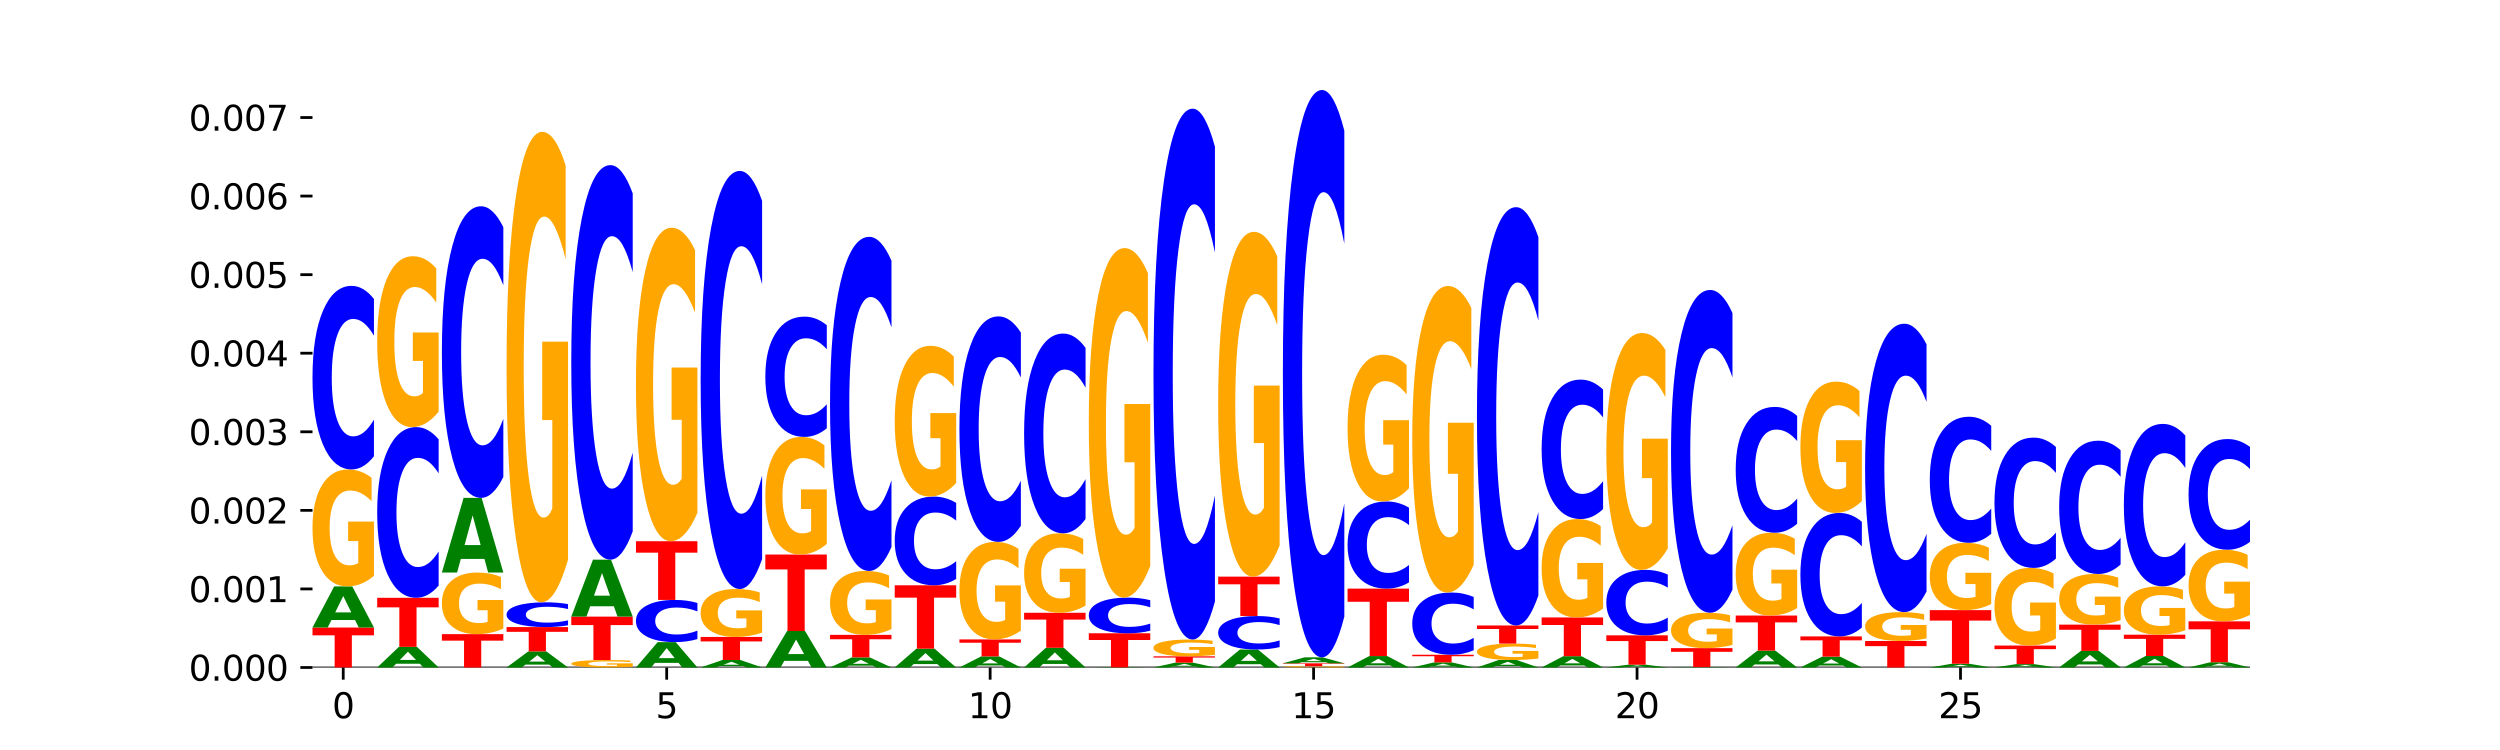 <?xml version="1.0" encoding="utf-8" standalone="no"?>
<!DOCTYPE svg PUBLIC "-//W3C//DTD SVG 1.1//EN"
  "http://www.w3.org/Graphics/SVG/1.1/DTD/svg11.dtd">
<svg xmlns:xlink="http://www.w3.org/1999/xlink" width="720pt" height="216pt" viewBox="0 0 720 216" xmlns="http://www.w3.org/2000/svg" version="1.1">
 <defs>
  <style type="text/css">*{stroke-linejoin: round; stroke-linecap: butt}</style>
 </defs>
 <g id="figure_1">
  <g id="patch_1">
   <path d="M 0 216 
L 720 216 
L 720 0 
L 0 0 
z
" style="fill: #ffffff"/>
  </g>
  <g id="axes_1">
   <g id="patch_2">
    <path d="M 90 192.24 
L 648 192.24 
L 648 25.92 
L 90 25.92 
z
" style="fill: #ffffff"/>
   </g>
   <g id="line2d_1">
    <path d="M 90 192.24 
L 648 192.24 
" clip-path="url(#pe658fc9ba7)" style="fill: none; stroke: #000000; stroke-width: 0.5; stroke-linecap: square"/>
   </g>
   <g id="patch_3">
    <path d="M 90 180.726 
L 107.699 180.726 
L 107.699 182.971 
L 101.332 182.971 
L 101.332 192.24 
L 96.38 192.24 
L 96.38 182.971 
L 90 182.971 
L 90 180.726 
z
" clip-path="url(#pe658fc9ba7)" style="fill: #ff0000"/>
   </g>
   <g id="patch_4">
    <path d="M 102.26 178.568 
L 95.454 178.568 
L 94.379 180.726 
L 90 180.726 
L 96.253 168.88 
L 101.446 168.88 
L 107.699 180.726 
L 103.324 180.726 
L 102.26 178.568 
z
M 96.539 176.369 
L 101.164 176.369 
L 98.855 171.657 
L 96.539 176.369 
z
" clip-path="url(#pe658fc9ba7)" style="fill: #008000"/>
   </g>
   <g id="patch_5">
    <path d="M 107.699 165.833 
Q 105.914 167.356 103.995 168.121 
Q 102.075 168.88 100.028 168.88 
Q 95.403 168.88 92.701 164.344 
Q 90 159.808 90 152.051 
Q 90 144.204 92.749 139.703 
Q 95.502 135.202 100.29 135.202 
Q 102.134 135.202 103.824 135.814 
Q 105.518 136.419 107.017 137.616 
L 107.017 144.329 
Q 105.47 142.792 103.939 142.034 
Q 102.408 141.268 100.869 141.268 
Q 98.021 141.268 96.478 144.065 
Q 94.935 146.855 94.935 152.051 
Q 94.935 157.199 96.422 160.01 
Q 97.91 162.813 100.647 162.813 
Q 101.392 162.813 102.031 162.653 
Q 102.67 162.486 103.177 162.139 
L 103.177 155.836 
L 100.262 155.836 
L 100.262 150.222 
L 107.699 150.222 
L 107.699 165.833 
z
" clip-path="url(#pe658fc9ba7)" style="fill: #ffa600"/>
   </g>
   <g id="patch_6">
    <path d="M 107.699 131.412 
Q 106.219 133.291 104.618 134.241 
Q 103.017 135.202 101.273 135.202 
Q 96.074 135.202 93.037 128.081 
Q 90 120.96 90 108.781 
Q 90 96.559 93.037 89.449 
Q 96.074 82.328 101.273 82.328 
Q 103.017 82.328 104.618 83.289 
Q 106.219 84.239 107.699 86.118 
L 107.699 96.658 
Q 106.206 94.168 104.756 93.01 
Q 103.307 91.852 101.706 91.852 
Q 98.834 91.852 97.189 96.363 
Q 95.548 100.863 95.548 108.781 
Q 95.548 116.667 97.189 121.178 
Q 98.834 125.678 101.706 125.678 
Q 103.307 125.678 104.756 124.52 
Q 106.206 123.352 107.699 120.861 
L 107.699 131.412 
z
" clip-path="url(#pe658fc9ba7)" style="fill: #0000ff"/>
   </g>
   <g id="patch_7">
    <path d="M 120.892 191.156 
L 114.085 191.156 
L 113.01 192.24 
L 108.631 192.24 
L 114.884 186.292 
L 120.077 186.292 
L 126.331 192.24 
L 121.955 192.24 
L 120.892 191.156 
z
M 115.17 190.052 
L 119.795 190.052 
L 117.486 187.686 
L 115.17 190.052 
z
" clip-path="url(#pe658fc9ba7)" style="fill: #008000"/>
   </g>
   <g id="patch_8">
    <path d="M 108.631 172.165 
L 126.331 172.165 
L 126.331 174.92 
L 119.963 174.92 
L 119.963 186.292 
L 115.011 186.292 
L 115.011 174.92 
L 108.631 174.92 
L 108.631 172.165 
z
" clip-path="url(#pe658fc9ba7)" style="fill: #ff0000"/>
   </g>
   <g id="patch_9">
    <path d="M 126.331 168.642 
Q 124.85 170.388 123.249 171.271 
Q 121.648 172.165 119.905 172.165 
Q 114.705 172.165 111.668 165.545 
Q 108.631 158.924 108.631 147.602 
Q 108.631 136.239 111.668 129.629 
Q 114.705 123.008 119.905 123.008 
Q 121.648 123.008 123.249 123.902 
Q 124.85 124.785 126.331 126.532 
L 126.331 136.331 
Q 124.837 134.016 123.387 132.939 
Q 121.938 131.863 120.337 131.863 
Q 117.465 131.863 115.82 136.057 
Q 114.179 140.24 114.179 147.602 
Q 114.179 154.933 115.82 159.127 
Q 117.465 163.311 120.337 163.311 
Q 121.938 163.311 123.387 162.234 
Q 124.837 161.148 126.331 158.833 
L 126.331 168.642 
z
" clip-path="url(#pe658fc9ba7)" style="fill: #0000ff"/>
   </g>
   <g id="patch_10">
    <path d="M 126.331 118.556 
Q 124.546 120.782 122.626 121.9 
Q 120.706 123.008 118.659 123.008 
Q 114.034 123.008 111.332 116.38 
Q 108.631 109.752 108.631 98.416 
Q 108.631 86.949 111.38 80.371 
Q 114.133 73.794 118.921 73.794 
Q 120.765 73.794 122.455 74.688 
Q 124.149 75.573 125.648 77.322 
L 125.648 87.132 
Q 124.101 84.885 122.57 83.777 
Q 121.039 82.659 119.5 82.659 
Q 116.652 82.659 115.109 86.746 
Q 113.566 90.822 113.566 98.416 
Q 113.566 105.939 115.053 110.047 
Q 116.541 114.144 119.278 114.144 
Q 120.023 114.144 120.662 113.91 
Q 121.301 113.666 121.808 113.157 
L 121.808 103.947 
L 118.893 103.947 
L 118.893 95.743 
L 126.331 95.743 
L 126.331 118.556 
z
" clip-path="url(#pe658fc9ba7)" style="fill: #ffa600"/>
   </g>
   <g id="patch_11">
    <path d="M 127.262 182.638 
L 144.962 182.638 
L 144.962 184.511 
L 138.594 184.511 
L 138.594 192.24 
L 133.642 192.24 
L 133.642 184.511 
L 127.262 184.511 
L 127.262 182.638 
z
" clip-path="url(#pe658fc9ba7)" style="fill: #ff0000"/>
   </g>
   <g id="patch_12">
    <path d="M 144.962 181.032 
Q 143.177 181.835 141.257 182.239 
Q 139.337 182.638 137.29 182.638 
Q 132.665 182.638 129.963 180.248 
Q 127.262 177.858 127.262 173.77 
Q 127.262 169.634 130.011 167.262 
Q 132.764 164.89 137.552 164.89 
Q 139.396 164.89 141.086 165.213 
Q 142.78 165.532 144.279 166.162 
L 144.279 169.7 
Q 142.732 168.89 141.201 168.49 
Q 139.67 168.087 138.131 168.087 
Q 135.283 168.087 133.74 169.561 
Q 132.197 171.031 132.197 173.77 
Q 132.197 176.483 133.684 177.964 
Q 135.172 179.441 137.909 179.441 
Q 138.655 179.441 139.293 179.357 
Q 139.932 179.269 140.44 179.086 
L 140.44 175.764 
L 137.524 175.764 
L 137.524 172.806 
L 144.962 172.806 
L 144.962 181.032 
z
" clip-path="url(#pe658fc9ba7)" style="fill: #ffa600"/>
   </g>
   <g id="patch_13">
    <path d="M 139.523 160.973 
L 132.716 160.973 
L 131.641 164.89 
L 127.262 164.89 
L 133.515 143.387 
L 138.708 143.387 
L 144.962 164.89 
L 140.586 164.89 
L 139.523 160.973 
z
M 133.801 156.982 
L 138.426 156.982 
L 136.117 148.429 
L 133.801 156.982 
z
" clip-path="url(#pe658fc9ba7)" style="fill: #008000"/>
   </g>
   <g id="patch_14">
    <path d="M 144.962 137.368 
Q 143.481 140.351 141.88 141.861 
Q 140.279 143.387 138.536 143.387 
Q 133.336 143.387 130.299 132.077 
Q 127.262 120.766 127.262 101.424 
Q 127.262 82.012 130.299 70.719 
Q 133.336 59.408 138.536 59.408 
Q 140.279 59.408 141.88 60.935 
Q 143.481 62.444 144.962 65.428 
L 144.962 82.168 
Q 143.468 78.213 142.018 76.374 
Q 140.569 74.535 138.968 74.535 
Q 136.096 74.535 134.451 81.7 
Q 132.81 88.847 132.81 101.424 
Q 132.81 113.948 134.451 121.113 
Q 136.096 128.26 138.968 128.26 
Q 140.569 128.26 142.018 126.421 
Q 143.468 124.565 144.962 120.61 
L 144.962 137.368 
z
" clip-path="url(#pe658fc9ba7)" style="fill: #0000ff"/>
   </g>
   <g id="patch_15">
    <path d="M 158.154 191.396 
L 151.347 191.396 
L 150.272 192.24 
L 145.893 192.24 
L 152.146 187.606 
L 157.339 187.606 
L 163.593 192.24 
L 159.218 192.24 
L 158.154 191.396 
z
M 152.432 190.536 
L 157.057 190.536 
L 154.748 188.693 
L 152.432 190.536 
z
" clip-path="url(#pe658fc9ba7)" style="fill: #008000"/>
   </g>
   <g id="patch_16">
    <path d="M 145.893 180.6 
L 163.593 180.6 
L 163.593 181.967 
L 157.225 181.967 
L 157.225 187.606 
L 152.273 187.606 
L 152.273 181.967 
L 145.893 181.967 
L 145.893 180.6 
z
" clip-path="url(#pe658fc9ba7)" style="fill: #ff0000"/>
   </g>
   <g id="patch_17">
    <path d="M 163.593 180.089 
Q 162.112 180.343 160.511 180.471 
Q 158.91 180.6 157.167 180.6 
Q 151.967 180.6 148.93 179.64 
Q 145.893 178.679 145.893 177.036 
Q 145.893 175.387 148.93 174.427 
Q 151.967 173.466 157.167 173.466 
Q 158.91 173.466 160.511 173.596 
Q 162.112 173.724 163.593 173.978 
L 163.593 175.4 
Q 162.099 175.064 160.649 174.908 
Q 159.2 174.751 157.599 174.751 
Q 154.727 174.751 153.082 175.36 
Q 151.441 175.967 151.441 177.036 
Q 151.441 178.1 153.082 178.708 
Q 154.727 179.315 157.599 179.315 
Q 159.2 179.315 160.649 179.159 
Q 162.099 179.002 163.593 178.666 
L 163.593 180.089 
z
" clip-path="url(#pe658fc9ba7)" style="fill: #0000ff"/>
   </g>
   <g id="patch_18">
    <path d="M 163.593 161.207 
Q 161.808 167.337 159.888 170.416 
Q 157.968 173.466 155.921 173.466 
Q 151.296 173.466 148.594 155.218 
Q 145.893 136.969 145.893 105.762 
Q 145.893 74.19 148.642 56.082 
Q 151.395 37.973 156.183 37.973 
Q 158.027 37.973 159.717 40.436 
Q 161.411 42.871 162.91 47.685 
L 162.91 74.694 
Q 161.363 68.509 159.832 65.458 
Q 158.301 62.379 156.762 62.379 
Q 153.914 62.379 152.371 73.631 
Q 150.828 84.854 150.828 105.762 
Q 150.828 126.473 152.315 137.781 
Q 153.803 149.06 156.54 149.06 
Q 157.286 149.06 157.924 148.416 
Q 158.563 147.745 159.071 146.345 
L 159.071 120.988 
L 156.155 120.988 
L 156.155 98.401 
L 163.593 98.401 
L 163.593 161.207 
z
" clip-path="url(#pe658fc9ba7)" style="fill: #ffa600"/>
   </g>
   <g id="patch_19">
    <path d="M 182.224 192.045 
Q 180.439 192.143 178.519 192.192 
Q 176.599 192.24 174.552 192.24 
Q 169.927 192.24 167.226 191.95 
Q 164.524 191.661 164.524 191.165 
Q 164.524 190.664 167.273 190.376 
Q 170.026 190.089 174.814 190.089 
Q 176.658 190.089 178.348 190.128 
Q 180.042 190.167 181.541 190.243 
L 181.541 190.672 
Q 179.994 190.574 178.463 190.525 
Q 176.932 190.476 175.393 190.476 
Q 172.545 190.476 171.002 190.655 
Q 169.459 190.833 169.459 191.165 
Q 169.459 191.494 170.946 191.673 
Q 172.434 191.853 175.171 191.853 
Q 175.917 191.853 176.555 191.842 
Q 177.194 191.832 177.702 191.809 
L 177.702 191.407 
L 174.786 191.407 
L 174.786 191.048 
L 182.224 191.048 
L 182.224 192.045 
z
" clip-path="url(#pe658fc9ba7)" style="fill: #ffa600"/>
   </g>
   <g id="patch_20">
    <path d="M 164.524 177.585 
L 182.224 177.585 
L 182.224 180.023 
L 175.856 180.023 
L 175.856 190.089 
L 170.904 190.089 
L 170.904 180.023 
L 164.524 180.023 
L 164.524 177.585 
z
" clip-path="url(#pe658fc9ba7)" style="fill: #ff0000"/>
   </g>
   <g id="patch_21">
    <path d="M 176.785 174.597 
L 169.978 174.597 
L 168.903 177.585 
L 164.524 177.585 
L 170.777 161.185 
L 175.97 161.185 
L 182.224 177.585 
L 177.849 177.585 
L 176.785 174.597 
z
M 171.063 171.553 
L 175.688 171.553 
L 173.379 165.03 
L 171.063 171.553 
z
" clip-path="url(#pe658fc9ba7)" style="fill: #008000"/>
   </g>
   <g id="patch_22">
    <path d="M 182.224 153.04 
Q 180.743 157.078 179.142 159.12 
Q 177.541 161.185 175.798 161.185 
Q 170.598 161.185 167.561 145.882 
Q 164.524 130.578 164.524 104.407 
Q 164.524 78.143 167.561 62.863 
Q 170.598 47.559 175.798 47.559 
Q 177.541 47.559 179.142 49.625 
Q 180.743 51.667 182.224 55.704 
L 182.224 78.354 
Q 180.73 73.003 179.28 70.515 
Q 177.831 68.027 176.23 68.027 
Q 173.358 68.027 171.713 77.72 
Q 170.072 87.391 170.072 104.407 
Q 170.072 121.354 171.713 131.048 
Q 173.358 140.718 176.23 140.718 
Q 177.831 140.718 179.28 138.23 
Q 180.73 135.718 182.224 130.367 
L 182.224 153.04 
z
" clip-path="url(#pe658fc9ba7)" style="fill: #0000ff"/>
   </g>
   <g id="patch_23">
    <path d="M 195.416 190.908 
L 188.609 190.908 
L 187.534 192.24 
L 183.155 192.24 
L 189.409 184.929 
L 194.601 184.929 
L 200.855 192.24 
L 196.48 192.24 
L 195.416 190.908 
z
M 189.694 189.551 
L 194.319 189.551 
L 192.01 186.643 
L 189.694 189.551 
z
" clip-path="url(#pe658fc9ba7)" style="fill: #008000"/>
   </g>
   <g id="patch_24">
    <path d="M 200.855 184.058 
Q 199.374 184.489 197.773 184.708 
Q 196.172 184.929 194.429 184.929 
Q 189.229 184.929 186.192 183.292 
Q 183.155 181.656 183.155 178.858 
Q 183.155 176.05 186.192 174.416 
Q 189.229 172.78 194.429 172.78 
Q 196.172 172.78 197.773 173.001 
Q 199.374 173.219 200.855 173.651 
L 200.855 176.073 
Q 199.361 175.5 197.912 175.234 
Q 196.462 174.968 194.861 174.968 
Q 191.989 174.968 190.344 176.005 
Q 188.703 177.039 188.703 178.858 
Q 188.703 180.67 190.344 181.706 
Q 191.989 182.74 194.861 182.74 
Q 196.462 182.74 197.912 182.474 
Q 199.361 182.206 200.855 181.634 
L 200.855 184.058 
z
" clip-path="url(#pe658fc9ba7)" style="fill: #0000ff"/>
   </g>
   <g id="patch_25">
    <path d="M 183.155 155.871 
L 200.855 155.871 
L 200.855 159.169 
L 194.487 159.169 
L 194.487 172.78 
L 189.535 172.78 
L 189.535 159.169 
L 183.155 159.169 
L 183.155 155.871 
z
" clip-path="url(#pe658fc9ba7)" style="fill: #ff0000"/>
   </g>
   <g id="patch_26">
    <path d="M 200.855 147.702 
Q 199.07 151.787 197.15 153.838 
Q 195.23 155.871 193.183 155.871 
Q 188.558 155.871 185.857 143.711 
Q 183.155 131.552 183.155 110.757 
Q 183.155 89.72 185.904 77.653 
Q 188.657 65.587 193.445 65.587 
Q 195.289 65.587 196.979 67.228 
Q 198.673 68.85 200.172 72.058 
L 200.172 90.055 
Q 198.625 85.934 197.094 83.901 
Q 195.563 81.849 194.024 81.849 
Q 191.176 81.849 189.633 89.347 
Q 188.09 96.825 188.09 110.757 
Q 188.09 124.558 189.577 132.092 
Q 191.065 139.608 193.802 139.608 
Q 194.548 139.608 195.186 139.179 
Q 195.825 138.732 196.333 137.799 
L 196.333 120.902 
L 193.417 120.902 
L 193.417 105.852 
L 200.855 105.852 
L 200.855 147.702 
z
" clip-path="url(#pe658fc9ba7)" style="fill: #ffa600"/>
   </g>
   <g id="patch_27">
    <path d="M 214.047 191.846 
L 207.24 191.846 
L 206.165 192.24 
L 201.786 192.24 
L 208.04 190.078 
L 213.233 190.078 
L 219.486 192.24 
L 215.111 192.24 
L 214.047 191.846 
z
M 208.325 191.445 
L 212.95 191.445 
L 210.641 190.585 
L 208.325 191.445 
z
" clip-path="url(#pe658fc9ba7)" style="fill: #008000"/>
   </g>
   <g id="patch_28">
    <path d="M 201.786 183.438 
L 219.486 183.438 
L 219.486 184.733 
L 213.118 184.733 
L 213.118 190.078 
L 208.166 190.078 
L 208.166 184.733 
L 201.786 184.733 
L 201.786 183.438 
z
" clip-path="url(#pe658fc9ba7)" style="fill: #ff0000"/>
   </g>
   <g id="patch_29">
    <path d="M 219.486 182.189 
Q 217.701 182.814 215.781 183.127 
Q 213.861 183.438 211.814 183.438 
Q 207.189 183.438 204.488 181.579 
Q 201.786 179.719 201.786 176.54 
Q 201.786 173.323 204.535 171.478 
Q 207.288 169.633 212.076 169.633 
Q 213.921 169.633 215.61 169.884 
Q 217.304 170.132 218.804 170.622 
L 218.804 173.374 
Q 217.257 172.744 215.725 172.433 
Q 214.194 172.119 212.655 172.119 
Q 209.807 172.119 208.264 173.266 
Q 206.721 174.409 206.721 176.54 
Q 206.721 178.65 208.208 179.802 
Q 209.696 180.951 212.433 180.951 
Q 213.179 180.951 213.817 180.886 
Q 214.456 180.817 214.964 180.675 
L 214.964 178.091 
L 212.048 178.091 
L 212.048 175.79 
L 219.486 175.79 
L 219.486 182.189 
z
" clip-path="url(#pe658fc9ba7)" style="fill: #ffa600"/>
   </g>
   <g id="patch_30">
    <path d="M 219.486 161.002 
Q 218.005 165.28 216.404 167.444 
Q 214.803 169.633 213.06 169.633 
Q 207.86 169.633 204.823 153.416 
Q 201.786 137.2 201.786 109.467 
Q 201.786 81.636 204.823 65.444 
Q 207.86 49.227 213.06 49.227 
Q 214.803 49.227 216.404 51.416 
Q 218.005 53.58 219.486 57.858 
L 219.486 81.859 
Q 217.992 76.189 216.543 73.552 
Q 215.093 70.916 213.492 70.916 
Q 210.62 70.916 208.975 81.188 
Q 207.334 91.435 207.334 109.467 
Q 207.334 127.425 208.975 137.697 
Q 210.62 147.944 213.492 147.944 
Q 215.093 147.944 216.543 145.308 
Q 217.992 142.647 219.486 136.976 
L 219.486 161.002 
z
" clip-path="url(#pe658fc9ba7)" style="fill: #0000ff"/>
   </g>
   <g id="patch_31">
    <path d="M 232.678 190.327 
L 225.871 190.327 
L 224.796 192.24 
L 220.417 192.24 
L 226.671 181.737 
L 231.864 181.737 
L 238.117 192.24 
L 233.742 192.24 
L 232.678 190.327 
z
M 226.957 188.377 
L 231.581 188.377 
L 229.273 184.2 
L 226.957 188.377 
z
" clip-path="url(#pe658fc9ba7)" style="fill: #008000"/>
   </g>
   <g id="patch_32">
    <path d="M 220.417 159.707 
L 238.117 159.707 
L 238.117 164.003 
L 231.749 164.003 
L 231.749 181.737 
L 226.797 181.737 
L 226.797 164.003 
L 220.417 164.003 
L 220.417 159.707 
z
" clip-path="url(#pe658fc9ba7)" style="fill: #ff0000"/>
   </g>
   <g id="patch_33">
    <path d="M 238.117 156.642 
Q 236.332 158.174 234.412 158.944 
Q 232.492 159.707 230.445 159.707 
Q 225.82 159.707 223.119 155.144 
Q 220.417 150.582 220.417 142.779 
Q 220.417 134.886 223.166 130.358 
Q 225.919 125.831 230.707 125.831 
Q 232.552 125.831 234.241 126.446 
Q 235.935 127.055 237.435 128.259 
L 237.435 135.012 
Q 235.888 133.465 234.356 132.702 
Q 232.825 131.933 231.286 131.933 
Q 228.438 131.933 226.895 134.746 
Q 225.352 137.552 225.352 142.779 
Q 225.352 147.958 226.839 150.785 
Q 228.327 153.605 231.064 153.605 
Q 231.81 153.605 232.448 153.444 
Q 233.087 153.276 233.595 152.926 
L 233.595 146.586 
L 230.679 146.586 
L 230.679 140.939 
L 238.117 140.939 
L 238.117 156.642 
z
" clip-path="url(#pe658fc9ba7)" style="fill: #ffa600"/>
   </g>
   <g id="patch_34">
    <path d="M 238.117 123.348 
Q 236.636 124.578 235.035 125.201 
Q 233.434 125.831 231.691 125.831 
Q 226.491 125.831 223.454 121.165 
Q 220.417 116.5 220.417 108.522 
Q 220.417 100.515 223.454 95.857 
Q 226.491 91.191 231.691 91.191 
Q 233.434 91.191 235.035 91.821 
Q 236.636 92.444 238.117 93.674 
L 238.117 100.579 
Q 236.623 98.948 235.174 98.189 
Q 233.724 97.431 232.123 97.431 
Q 229.252 97.431 227.606 100.386 
Q 225.965 103.334 225.965 108.522 
Q 225.965 113.688 227.606 116.643 
Q 229.252 119.591 232.123 119.591 
Q 233.724 119.591 235.174 118.833 
Q 236.623 118.067 238.117 116.436 
L 238.117 123.348 
z
" clip-path="url(#pe658fc9ba7)" style="fill: #0000ff"/>
   </g>
   <g id="patch_35">
    <path d="M 251.309 191.711 
L 244.502 191.711 
L 243.427 192.24 
L 239.048 192.24 
L 245.302 189.335 
L 250.495 189.335 
L 256.748 192.24 
L 252.373 192.24 
L 251.309 191.711 
z
M 245.588 191.172 
L 250.212 191.172 
L 247.904 190.016 
L 245.588 191.172 
z
" clip-path="url(#pe658fc9ba7)" style="fill: #008000"/>
   </g>
   <g id="patch_36">
    <path d="M 239.048 182.842 
L 256.748 182.842 
L 256.748 184.109 
L 250.38 184.109 
L 250.38 189.335 
L 245.428 189.335 
L 245.428 184.109 
L 239.048 184.109 
L 239.048 182.842 
z
" clip-path="url(#pe658fc9ba7)" style="fill: #ff0000"/>
   </g>
   <g id="patch_37">
    <path d="M 256.748 181.177 
Q 254.963 182.009 253.043 182.428 
Q 251.123 182.842 249.076 182.842 
Q 244.451 182.842 241.75 180.363 
Q 239.048 177.883 239.048 173.642 
Q 239.048 169.352 241.797 166.891 
Q 244.55 164.431 249.338 164.431 
Q 251.183 164.431 252.872 164.765 
Q 254.566 165.096 256.066 165.75 
L 256.066 169.421 
Q 254.519 168.58 252.987 168.165 
Q 251.456 167.747 249.917 167.747 
Q 247.069 167.747 245.526 169.276 
Q 243.983 170.801 243.983 173.642 
Q 243.983 176.457 245.471 177.993 
Q 246.958 179.526 249.695 179.526 
Q 250.441 179.526 251.079 179.438 
Q 251.718 179.347 252.226 179.157 
L 252.226 175.711 
L 249.31 175.711 
L 249.31 172.642 
L 256.748 172.642 
L 256.748 181.177 
z
" clip-path="url(#pe658fc9ba7)" style="fill: #ffa600"/>
   </g>
   <g id="patch_38">
    <path d="M 256.748 157.534 
Q 255.267 160.952 253.666 162.682 
Q 252.066 164.431 250.322 164.431 
Q 245.122 164.431 242.085 151.472 
Q 239.048 138.513 239.048 116.352 
Q 239.048 94.111 242.085 81.172 
Q 245.122 68.213 250.322 68.213 
Q 252.066 68.213 253.666 69.962 
Q 255.267 71.691 256.748 75.11 
L 256.748 94.29 
Q 255.254 89.758 253.805 87.651 
Q 252.355 85.545 250.754 85.545 
Q 247.883 85.545 246.237 93.753 
Q 244.596 101.942 244.596 116.352 
Q 244.596 130.702 246.237 138.91 
Q 247.883 147.099 250.754 147.099 
Q 252.355 147.099 253.805 144.992 
Q 255.254 142.866 256.748 138.334 
L 256.748 157.534 
z
" clip-path="url(#pe658fc9ba7)" style="fill: #0000ff"/>
   </g>
   <g id="patch_39">
    <path d="M 269.94 191.252 
L 263.133 191.252 
L 262.058 192.24 
L 257.679 192.24 
L 263.933 186.816 
L 269.126 186.816 
L 275.379 192.24 
L 271.004 192.24 
L 269.94 191.252 
z
M 264.219 190.245 
L 268.843 190.245 
L 266.535 188.088 
L 264.219 190.245 
z
" clip-path="url(#pe658fc9ba7)" style="fill: #008000"/>
   </g>
   <g id="patch_40">
    <path d="M 257.679 168.563 
L 275.379 168.563 
L 275.379 172.123 
L 269.011 172.123 
L 269.011 186.816 
L 264.06 186.816 
L 264.06 172.123 
L 257.679 172.123 
L 257.679 168.563 
z
" clip-path="url(#pe658fc9ba7)" style="fill: #ff0000"/>
   </g>
   <g id="patch_41">
    <path d="M 275.379 166.731 
Q 273.898 167.639 272.297 168.098 
Q 270.697 168.563 268.953 168.563 
Q 263.753 168.563 260.716 165.122 
Q 257.679 161.681 257.679 155.796 
Q 257.679 149.89 260.716 146.454 
Q 263.753 143.013 268.953 143.013 
Q 270.697 143.013 272.297 143.477 
Q 273.898 143.936 275.379 144.844 
L 275.379 149.937 
Q 273.885 148.734 272.436 148.175 
Q 270.986 147.615 269.385 147.615 
Q 266.514 147.615 264.868 149.795 
Q 263.227 151.969 263.227 155.796 
Q 263.227 159.606 264.868 161.786 
Q 266.514 163.961 269.385 163.961 
Q 270.986 163.961 272.436 163.401 
Q 273.885 162.836 275.379 161.633 
L 275.379 166.731 
z
" clip-path="url(#pe658fc9ba7)" style="fill: #0000ff"/>
   </g>
   <g id="patch_42">
    <path d="M 275.379 139.085 
Q 273.594 141.049 271.674 142.035 
Q 269.754 143.013 267.707 143.013 
Q 263.082 143.013 260.381 137.166 
Q 257.679 131.319 257.679 121.319 
Q 257.679 111.204 260.428 105.401 
Q 263.181 99.599 267.969 99.599 
Q 269.814 99.599 271.503 100.388 
Q 273.197 101.168 274.697 102.711 
L 274.697 111.365 
Q 273.15 109.383 271.619 108.406 
Q 270.087 107.419 268.548 107.419 
Q 265.7 107.419 264.157 111.024 
Q 262.614 114.62 262.614 121.319 
Q 262.614 127.956 264.102 131.579 
Q 265.589 135.193 268.326 135.193 
Q 269.072 135.193 269.711 134.986 
Q 270.349 134.771 270.857 134.323 
L 270.857 126.198 
L 267.941 126.198 
L 267.941 118.961 
L 275.379 118.961 
L 275.379 139.085 
z
" clip-path="url(#pe658fc9ba7)" style="fill: #ffa600"/>
   </g>
   <g id="patch_43">
    <path d="M 288.571 191.657 
L 281.764 191.657 
L 280.689 192.24 
L 276.311 192.24 
L 282.564 189.041 
L 287.757 189.041 
L 294.01 192.24 
L 289.635 192.24 
L 288.571 191.657 
z
M 282.85 191.064 
L 287.474 191.064 
L 285.166 189.791 
L 282.85 191.064 
z
" clip-path="url(#pe658fc9ba7)" style="fill: #008000"/>
   </g>
   <g id="patch_44">
    <path d="M 276.311 184.152 
L 294.01 184.152 
L 294.01 185.106 
L 287.642 185.106 
L 287.642 189.041 
L 282.691 189.041 
L 282.691 185.106 
L 276.311 185.106 
L 276.311 184.152 
z
" clip-path="url(#pe658fc9ba7)" style="fill: #ff0000"/>
   </g>
   <g id="patch_45">
    <path d="M 294.01 181.611 
Q 292.225 182.882 290.305 183.52 
Q 288.385 184.152 286.338 184.152 
Q 281.713 184.152 279.012 180.369 
Q 276.311 176.586 276.311 170.117 
Q 276.311 163.572 279.059 159.818 
Q 281.812 156.064 286.6 156.064 
Q 288.445 156.064 290.135 156.575 
Q 291.828 157.08 293.328 158.078 
L 293.328 163.677 
Q 291.781 162.394 290.25 161.762 
Q 288.718 161.124 287.179 161.124 
Q 284.331 161.124 282.788 163.456 
Q 281.245 165.783 281.245 170.117 
Q 281.245 174.411 282.733 176.755 
Q 284.22 179.093 286.957 179.093 
Q 287.703 179.093 288.342 178.959 
Q 288.98 178.82 289.488 178.53 
L 289.488 173.273 
L 286.572 173.273 
L 286.572 168.591 
L 294.01 168.591 
L 294.01 181.611 
z
" clip-path="url(#pe658fc9ba7)" style="fill: #ffa600"/>
   </g>
   <g id="patch_46">
    <path d="M 294.01 151.409 
Q 292.529 153.717 290.929 154.884 
Q 289.328 156.064 287.584 156.064 
Q 282.384 156.064 279.347 147.318 
Q 276.311 138.571 276.311 123.614 
Q 276.311 108.602 279.347 99.869 
Q 282.384 91.123 287.584 91.123 
Q 289.328 91.123 290.929 92.303 
Q 292.529 93.471 294.01 95.778 
L 294.01 108.723 
Q 292.516 105.665 291.067 104.243 
Q 289.617 102.821 288.017 102.821 
Q 285.145 102.821 283.499 108.361 
Q 281.858 113.888 281.858 123.614 
Q 281.858 133.299 283.499 138.84 
Q 285.145 144.366 288.017 144.366 
Q 289.617 144.366 291.067 142.945 
Q 292.516 141.509 294.01 138.451 
L 294.01 151.409 
z
" clip-path="url(#pe658fc9ba7)" style="fill: #0000ff"/>
   </g>
   <g id="patch_47">
    <path d="M 307.202 191.206 
L 300.395 191.206 
L 299.32 192.24 
L 294.942 192.24 
L 301.195 186.566 
L 306.388 186.566 
L 312.641 192.24 
L 308.266 192.24 
L 307.202 191.206 
z
M 301.481 190.153 
L 306.106 190.153 
L 303.797 187.896 
L 301.481 190.153 
z
" clip-path="url(#pe658fc9ba7)" style="fill: #008000"/>
   </g>
   <g id="patch_48">
    <path d="M 294.942 176.482 
L 312.641 176.482 
L 312.641 178.448 
L 306.273 178.448 
L 306.273 186.566 
L 301.322 186.566 
L 301.322 178.448 
L 294.942 178.448 
L 294.942 176.482 
z
" clip-path="url(#pe658fc9ba7)" style="fill: #ff0000"/>
   </g>
   <g id="patch_49">
    <path d="M 312.641 174.41 
Q 310.856 175.446 308.936 175.966 
Q 307.016 176.482 304.969 176.482 
Q 300.344 176.482 297.643 173.398 
Q 294.942 170.315 294.942 165.042 
Q 294.942 159.707 297.691 156.647 
Q 300.443 153.588 305.231 153.588 
Q 307.076 153.588 308.766 154.004 
Q 310.459 154.415 311.959 155.229 
L 311.959 159.792 
Q 310.412 158.747 308.881 158.232 
Q 307.349 157.712 305.81 157.712 
Q 302.962 157.712 301.419 159.613 
Q 299.876 161.509 299.876 165.042 
Q 299.876 168.541 301.364 170.452 
Q 302.851 172.358 305.588 172.358 
Q 306.334 172.358 306.973 172.249 
Q 307.611 172.136 308.119 171.899 
L 308.119 167.614 
L 305.203 167.614 
L 305.203 163.798 
L 312.641 163.798 
L 312.641 174.41 
z
" clip-path="url(#pe658fc9ba7)" style="fill: #ffa600"/>
   </g>
   <g id="patch_50">
    <path d="M 312.641 149.465 
Q 311.161 151.508 309.56 152.542 
Q 307.959 153.588 306.215 153.588 
Q 301.015 153.588 297.978 145.841 
Q 294.942 138.094 294.942 124.845 
Q 294.942 111.549 297.978 103.814 
Q 301.015 96.067 306.215 96.067 
Q 307.959 96.067 309.56 97.113 
Q 311.161 98.146 312.641 100.19 
L 312.641 111.656 
Q 311.147 108.947 309.698 107.688 
Q 308.249 106.428 306.648 106.428 
Q 303.776 106.428 302.13 111.335 
Q 300.489 116.231 300.489 124.845 
Q 300.489 133.424 302.13 138.331 
Q 303.776 143.227 306.648 143.227 
Q 308.249 143.227 309.698 141.967 
Q 311.147 140.696 312.641 137.987 
L 312.641 149.465 
z
" clip-path="url(#pe658fc9ba7)" style="fill: #0000ff"/>
   </g>
   <g id="patch_51">
    <path d="M 313.573 182.39 
L 331.272 182.39 
L 331.272 184.311 
L 324.904 184.311 
L 324.904 192.24 
L 319.953 192.24 
L 319.953 184.311 
L 313.573 184.311 
L 313.573 182.39 
z
" clip-path="url(#pe658fc9ba7)" style="fill: #ff0000"/>
   </g>
   <g id="patch_52">
    <path d="M 331.272 181.654 
Q 329.792 182.019 328.191 182.204 
Q 326.59 182.39 324.846 182.39 
Q 319.646 182.39 316.609 181.006 
Q 313.573 179.622 313.573 177.255 
Q 313.573 174.88 316.609 173.498 
Q 319.646 172.114 324.846 172.114 
Q 326.59 172.114 328.191 172.301 
Q 329.792 172.486 331.272 172.851 
L 331.272 174.899 
Q 329.778 174.415 328.329 174.19 
Q 326.88 173.965 325.279 173.965 
Q 322.407 173.965 320.761 174.842 
Q 319.12 175.716 319.12 177.255 
Q 319.12 178.788 320.761 179.665 
Q 322.407 180.539 325.279 180.539 
Q 326.88 180.539 328.329 180.314 
Q 329.778 180.087 331.272 179.603 
L 331.272 181.654 
z
" clip-path="url(#pe658fc9ba7)" style="fill: #0000ff"/>
   </g>
   <g id="patch_53">
    <path d="M 331.272 163.007 
Q 329.487 167.561 327.567 169.848 
Q 325.647 172.114 323.6 172.114 
Q 318.975 172.114 316.274 158.557 
Q 313.573 145.001 313.573 121.817 
Q 313.573 98.363 316.322 84.91 
Q 319.074 71.457 323.862 71.457 
Q 325.707 71.457 327.397 73.287 
Q 329.09 75.096 330.59 78.672 
L 330.59 98.737 
Q 329.043 94.142 327.512 91.876 
Q 325.981 89.588 324.441 89.588 
Q 321.593 89.588 320.05 97.947 
Q 318.507 106.285 318.507 121.817 
Q 318.507 137.203 319.995 145.604 
Q 321.482 153.983 324.219 153.983 
Q 324.965 153.983 325.604 153.505 
Q 326.242 153.006 326.75 151.966 
L 326.75 133.128 
L 323.835 133.128 
L 323.835 116.348 
L 331.272 116.348 
L 331.272 163.007 
z
" clip-path="url(#pe658fc9ba7)" style="fill: #ffa600"/>
   </g>
   <g id="patch_54">
    <path d="M 344.464 191.986 
L 337.657 191.986 
L 336.582 192.24 
L 332.204 192.24 
L 338.457 190.847 
L 343.65 190.847 
L 349.903 192.24 
L 345.528 192.24 
L 344.464 191.986 
z
M 338.743 191.728 
L 343.368 191.728 
L 341.059 191.173 
L 338.743 191.728 
z
" clip-path="url(#pe658fc9ba7)" style="fill: #008000"/>
   </g>
   <g id="patch_55">
    <path d="M 332.204 189.021 
L 349.903 189.021 
L 349.903 189.377 
L 343.535 189.377 
L 343.535 190.847 
L 338.584 190.847 
L 338.584 189.377 
L 332.204 189.377 
L 332.204 189.021 
z
" clip-path="url(#pe658fc9ba7)" style="fill: #ff0000"/>
   </g>
   <g id="patch_56">
    <path d="M 349.903 188.584 
Q 348.118 188.803 346.198 188.912 
Q 344.278 189.021 342.232 189.021 
Q 337.606 189.021 334.905 188.37 
Q 332.204 187.72 332.204 186.607 
Q 332.204 185.482 334.953 184.836 
Q 337.706 184.19 342.493 184.19 
Q 344.338 184.19 346.028 184.278 
Q 347.721 184.365 349.221 184.537 
L 349.221 185.5 
Q 347.674 185.279 346.143 185.17 
Q 344.612 185.06 343.072 185.06 
Q 340.224 185.06 338.681 185.462 
Q 337.138 185.862 337.138 186.607 
Q 337.138 187.346 338.626 187.749 
Q 340.113 188.151 342.85 188.151 
Q 343.596 188.151 344.235 188.128 
Q 344.873 188.104 345.381 188.054 
L 345.381 187.15 
L 342.466 187.15 
L 342.466 186.345 
L 349.903 186.345 
L 349.903 188.584 
z
" clip-path="url(#pe658fc9ba7)" style="fill: #ffa600"/>
   </g>
   <g id="patch_57">
    <path d="M 349.903 173.231 
Q 348.423 178.663 346.822 181.411 
Q 345.221 184.19 343.477 184.19 
Q 338.277 184.19 335.241 163.598 
Q 332.204 143.006 332.204 107.792 
Q 332.204 72.451 335.241 51.89 
Q 338.277 31.298 343.477 31.298 
Q 345.221 31.298 346.822 34.078 
Q 348.423 36.825 349.903 42.258 
L 349.903 72.735 
Q 348.409 65.534 346.96 62.186 
Q 345.511 58.839 343.91 58.839 
Q 341.038 58.839 339.392 71.882 
Q 337.751 84.894 337.751 107.792 
Q 337.751 130.594 339.392 143.638 
Q 341.038 156.65 343.91 156.65 
Q 345.511 156.65 346.96 153.302 
Q 348.409 149.923 349.903 142.722 
L 349.903 173.231 
z
" clip-path="url(#pe658fc9ba7)" style="fill: #0000ff"/>
   </g>
   <g id="patch_58">
    <path d="M 363.095 191.296 
L 356.288 191.296 
L 355.213 192.24 
L 350.835 192.24 
L 357.088 187.06 
L 362.281 187.06 
L 368.534 192.24 
L 364.159 192.24 
L 363.095 191.296 
z
M 357.374 190.335 
L 361.999 190.335 
L 359.69 188.274 
L 357.374 190.335 
z
" clip-path="url(#pe658fc9ba7)" style="fill: #008000"/>
   </g>
   <g id="patch_59">
    <path d="M 368.534 186.369 
Q 367.054 186.711 365.453 186.885 
Q 363.852 187.06 362.108 187.06 
Q 356.908 187.06 353.872 185.761 
Q 350.835 184.463 350.835 182.242 
Q 350.835 180.014 353.872 178.717 
Q 356.908 177.418 362.108 177.418 
Q 363.852 177.418 365.453 177.594 
Q 367.054 177.767 368.534 178.11 
L 368.534 180.031 
Q 367.04 179.577 365.591 179.366 
Q 364.142 179.155 362.541 179.155 
Q 359.669 179.155 358.023 179.978 
Q 356.382 180.798 356.382 182.242 
Q 356.382 183.68 358.023 184.503 
Q 359.669 185.323 362.541 185.323 
Q 364.142 185.323 365.591 185.112 
Q 367.04 184.899 368.534 184.445 
L 368.534 186.369 
z
" clip-path="url(#pe658fc9ba7)" style="fill: #0000ff"/>
   </g>
   <g id="patch_60">
    <path d="M 350.835 166.07 
L 368.534 166.07 
L 368.534 168.283 
L 362.167 168.283 
L 362.167 177.418 
L 357.215 177.418 
L 357.215 168.283 
L 350.835 168.283 
L 350.835 166.07 
z
" clip-path="url(#pe658fc9ba7)" style="fill: #ff0000"/>
   </g>
   <g id="patch_61">
    <path d="M 368.534 157.086 
Q 366.749 161.578 364.829 163.834 
Q 362.909 166.07 360.863 166.07 
Q 356.237 166.07 353.536 152.697 
Q 350.835 139.324 350.835 116.454 
Q 350.835 93.318 353.584 80.047 
Q 356.337 66.777 361.124 66.777 
Q 362.969 66.777 364.659 68.582 
Q 366.353 70.366 367.852 73.894 
L 367.852 93.687 
Q 366.305 89.154 364.774 86.919 
Q 363.243 84.662 361.704 84.662 
Q 358.855 84.662 357.312 92.908 
Q 355.769 101.133 355.769 116.454 
Q 355.769 131.632 357.257 139.919 
Q 358.744 148.184 361.481 148.184 
Q 362.227 148.184 362.866 147.713 
Q 363.504 147.22 364.012 146.195 
L 364.012 127.612 
L 361.097 127.612 
L 361.097 111.06 
L 368.534 111.06 
L 368.534 157.086 
z
" clip-path="url(#pe658fc9ba7)" style="fill: #ffa600"/>
   </g>
   <g id="patch_62">
    <path d="M 387.165 192.204 
Q 385.38 192.222 383.46 192.231 
Q 381.54 192.24 379.494 192.24 
Q 374.868 192.24 372.167 192.187 
Q 369.466 192.134 369.466 192.043 
Q 369.466 191.951 372.215 191.898 
Q 374.968 191.845 379.755 191.845 
Q 381.6 191.845 383.29 191.853 
Q 384.984 191.86 386.483 191.874 
L 386.483 191.952 
Q 384.936 191.934 383.405 191.925 
Q 381.874 191.917 380.335 191.917 
Q 377.486 191.917 375.943 191.949 
Q 374.4 191.982 374.4 192.043 
Q 374.4 192.103 375.888 192.136 
Q 377.375 192.169 380.112 192.169 
Q 380.858 192.169 381.497 192.167 
Q 382.135 192.165 382.643 192.161 
L 382.643 192.087 
L 379.728 192.087 
L 379.728 192.021 
L 387.165 192.021 
L 387.165 192.204 
z
" clip-path="url(#pe658fc9ba7)" style="fill: #ffa600"/>
   </g>
   <g id="patch_63">
    <path d="M 369.466 191.037 
L 387.165 191.037 
L 387.165 191.195 
L 380.798 191.195 
L 380.798 191.845 
L 375.846 191.845 
L 375.846 191.195 
L 369.466 191.195 
L 369.466 191.037 
z
" clip-path="url(#pe658fc9ba7)" style="fill: #ff0000"/>
   </g>
   <g id="patch_64">
    <path d="M 381.726 190.723 
L 374.919 190.723 
L 373.845 191.037 
L 369.466 191.037 
L 375.719 189.311 
L 380.912 189.311 
L 387.165 191.037 
L 382.79 191.037 
L 381.726 190.723 
z
M 376.005 190.402 
L 380.63 190.402 
L 378.321 189.716 
L 376.005 190.402 
z
" clip-path="url(#pe658fc9ba7)" style="fill: #008000"/>
   </g>
   <g id="patch_65">
    <path d="M 387.165 177.599 
Q 385.685 183.404 384.084 186.341 
Q 382.483 189.311 380.739 189.311 
Q 375.54 189.311 372.503 167.305 
Q 369.466 145.299 369.466 107.666 
Q 369.466 69.898 372.503 47.926 
Q 375.54 25.92 380.739 25.92 
Q 382.483 25.92 384.084 28.89 
Q 385.685 31.827 387.165 37.632 
L 387.165 70.202 
Q 385.671 62.507 384.222 58.929 
Q 382.773 55.351 381.172 55.351 
Q 378.3 55.351 376.654 69.291 
Q 375.013 83.196 375.013 107.666 
Q 375.013 132.035 376.654 145.974 
Q 378.3 159.88 381.172 159.88 
Q 382.773 159.88 384.222 156.302 
Q 385.671 152.691 387.165 144.995 
L 387.165 177.599 
z
" clip-path="url(#pe658fc9ba7)" style="fill: #0000ff"/>
   </g>
   <g id="patch_66">
    <path d="M 400.357 191.641 
L 393.55 191.641 
L 392.476 192.24 
L 388.097 192.24 
L 394.35 188.951 
L 399.543 188.951 
L 405.796 192.24 
L 401.421 192.24 
L 400.357 191.641 
z
M 394.636 191.03 
L 399.261 191.03 
L 396.952 189.722 
L 394.636 191.03 
z
" clip-path="url(#pe658fc9ba7)" style="fill: #008000"/>
   </g>
   <g id="patch_67">
    <path d="M 388.097 169.522 
L 405.796 169.522 
L 405.796 173.311 
L 399.429 173.311 
L 399.429 188.951 
L 394.477 188.951 
L 394.477 173.311 
L 388.097 173.311 
L 388.097 169.522 
z
" clip-path="url(#pe658fc9ba7)" style="fill: #ff0000"/>
   </g>
   <g id="patch_68">
    <path d="M 405.796 167.723 
Q 404.316 168.614 402.715 169.066 
Q 401.114 169.522 399.37 169.522 
Q 394.171 169.522 391.134 166.141 
Q 388.097 162.761 388.097 156.979 
Q 388.097 151.177 391.134 147.802 
Q 394.171 144.421 399.37 144.421 
Q 401.114 144.421 402.715 144.878 
Q 404.316 145.329 405.796 146.22 
L 405.796 151.224 
Q 404.302 150.042 402.853 149.492 
Q 401.404 148.943 399.803 148.943 
Q 396.931 148.943 395.285 151.084 
Q 393.644 153.22 393.644 156.979 
Q 393.644 160.723 395.285 162.864 
Q 396.931 165 399.803 165 
Q 401.404 165 402.853 164.451 
Q 404.302 163.896 405.796 162.714 
L 405.796 167.723 
z
" clip-path="url(#pe658fc9ba7)" style="fill: #0000ff"/>
   </g>
   <g id="patch_69">
    <path d="M 405.796 140.598 
Q 404.011 142.51 402.091 143.47 
Q 400.172 144.421 398.125 144.421 
Q 393.499 144.421 390.798 138.73 
Q 388.097 133.039 388.097 123.306 
Q 388.097 113.459 390.846 107.812 
Q 393.599 102.164 398.386 102.164 
Q 400.231 102.164 401.921 102.932 
Q 403.615 103.691 405.114 105.193 
L 405.114 113.616 
Q 403.567 111.687 402.036 110.736 
Q 400.505 109.776 398.966 109.776 
Q 396.118 109.776 394.574 113.285 
Q 393.031 116.785 393.031 123.306 
Q 393.031 129.765 394.519 133.292 
Q 396.006 136.81 398.744 136.81 
Q 399.489 136.81 400.128 136.609 
Q 400.767 136.399 401.274 135.963 
L 401.274 128.054 
L 398.359 128.054 
L 398.359 121.01 
L 405.796 121.01 
L 405.796 140.598 
z
" clip-path="url(#pe658fc9ba7)" style="fill: #ffa600"/>
   </g>
   <g id="patch_70">
    <path d="M 418.988 191.973 
L 412.181 191.973 
L 411.107 192.24 
L 406.728 192.24 
L 412.981 190.773 
L 418.174 190.773 
L 424.427 192.24 
L 420.052 192.24 
L 418.988 191.973 
z
M 413.267 191.701 
L 417.892 191.701 
L 415.583 191.117 
L 413.267 191.701 
z
" clip-path="url(#pe658fc9ba7)" style="fill: #008000"/>
   </g>
   <g id="patch_71">
    <path d="M 406.728 188.566 
L 424.427 188.566 
L 424.427 188.996 
L 418.06 188.996 
L 418.06 190.773 
L 413.108 190.773 
L 413.108 188.996 
L 406.728 188.996 
L 406.728 188.566 
z
" clip-path="url(#pe658fc9ba7)" style="fill: #ff0000"/>
   </g>
   <g id="patch_72">
    <path d="M 424.427 187.281 
Q 422.947 187.918 421.346 188.24 
Q 419.745 188.566 418.001 188.566 
Q 412.802 188.566 409.765 186.152 
Q 406.728 183.738 406.728 179.61 
Q 406.728 175.467 409.765 173.057 
Q 412.802 170.643 418.001 170.643 
Q 419.745 170.643 421.346 170.969 
Q 422.947 171.291 424.427 171.928 
L 424.427 175.5 
Q 422.933 174.656 421.484 174.264 
Q 420.035 173.871 418.434 173.871 
Q 415.562 173.871 413.916 175.4 
Q 412.275 176.926 412.275 179.61 
Q 412.275 182.283 413.916 183.812 
Q 415.562 185.337 418.434 185.337 
Q 420.035 185.337 421.484 184.945 
Q 422.933 184.549 424.427 183.705 
L 424.427 187.281 
z
" clip-path="url(#pe658fc9ba7)" style="fill: #0000ff"/>
   </g>
   <g id="patch_73">
    <path d="M 424.427 162.656 
Q 422.642 166.65 420.722 168.655 
Q 418.803 170.643 416.756 170.643 
Q 412.131 170.643 409.429 158.754 
Q 406.728 146.866 406.728 126.535 
Q 406.728 105.966 409.477 94.169 
Q 412.23 82.371 417.018 82.371 
Q 418.862 82.371 420.552 83.976 
Q 422.246 85.562 423.745 88.699 
L 423.745 106.295 
Q 422.198 102.265 420.667 100.277 
Q 419.136 98.272 417.597 98.272 
Q 414.749 98.272 413.206 105.602 
Q 411.662 112.914 411.662 126.535 
Q 411.662 140.028 413.15 147.394 
Q 414.638 154.743 417.375 154.743 
Q 418.12 154.743 418.759 154.323 
Q 419.398 153.886 419.905 152.974 
L 419.905 136.454 
L 416.99 136.454 
L 416.99 121.739 
L 424.427 121.739 
L 424.427 162.656 
z
" clip-path="url(#pe658fc9ba7)" style="fill: #ffa600"/>
   </g>
   <g id="patch_74">
    <path d="M 437.619 191.847 
L 430.812 191.847 
L 429.738 192.24 
L 425.359 192.24 
L 431.612 190.083 
L 436.805 190.083 
L 443.058 192.24 
L 438.683 192.24 
L 437.619 191.847 
z
M 431.898 191.447 
L 436.523 191.447 
L 434.214 190.589 
L 431.898 191.447 
z
" clip-path="url(#pe658fc9ba7)" style="fill: #008000"/>
   </g>
   <g id="patch_75">
    <path d="M 443.058 189.655 
Q 441.273 189.869 439.354 189.977 
Q 437.434 190.083 435.387 190.083 
Q 430.762 190.083 428.06 189.446 
Q 425.359 188.809 425.359 187.72 
Q 425.359 186.618 428.108 185.986 
Q 430.861 185.354 435.649 185.354 
Q 437.493 185.354 439.183 185.44 
Q 440.877 185.525 442.376 185.693 
L 442.376 186.636 
Q 440.829 186.42 439.298 186.314 
Q 437.767 186.206 436.228 186.206 
Q 433.38 186.206 431.837 186.599 
Q 430.294 186.991 430.294 187.72 
Q 430.294 188.443 431.781 188.838 
Q 433.269 189.231 436.006 189.231 
Q 436.751 189.231 437.39 189.209 
Q 438.029 189.185 438.536 189.137 
L 438.536 188.252 
L 435.621 188.252 
L 435.621 187.463 
L 443.058 187.463 
L 443.058 189.655 
z
" clip-path="url(#pe658fc9ba7)" style="fill: #ffa600"/>
   </g>
   <g id="patch_76">
    <path d="M 425.359 180.135 
L 443.058 180.135 
L 443.058 181.153 
L 436.691 181.153 
L 436.691 185.354 
L 431.739 185.354 
L 431.739 181.153 
L 425.359 181.153 
L 425.359 180.135 
z
" clip-path="url(#pe658fc9ba7)" style="fill: #ff0000"/>
   </g>
   <g id="patch_77">
    <path d="M 443.058 171.5 
Q 441.578 175.78 439.977 177.945 
Q 438.376 180.135 436.632 180.135 
Q 431.433 180.135 428.396 163.91 
Q 425.359 147.684 425.359 119.937 
Q 425.359 92.09 428.396 75.889 
Q 431.433 59.664 436.632 59.664 
Q 438.376 59.664 439.977 61.853 
Q 441.578 64.019 443.058 68.299 
L 443.058 92.314 
Q 441.565 86.64 440.115 84.002 
Q 438.666 81.364 437.065 81.364 
Q 434.193 81.364 432.548 91.642 
Q 430.906 101.895 430.906 119.937 
Q 430.906 137.904 432.548 148.182 
Q 434.193 158.435 437.065 158.435 
Q 438.666 158.435 440.115 155.797 
Q 441.565 153.134 443.058 147.46 
L 443.058 171.5 
z
" clip-path="url(#pe658fc9ba7)" style="fill: #0000ff"/>
   </g>
   <g id="patch_78">
    <path d="M 456.25 191.646 
L 449.443 191.646 
L 448.369 192.24 
L 443.99 192.24 
L 450.243 188.981 
L 455.436 188.981 
L 461.689 192.24 
L 457.314 192.24 
L 456.25 191.646 
z
M 450.529 191.042 
L 455.154 191.042 
L 452.845 189.745 
L 450.529 191.042 
z
" clip-path="url(#pe658fc9ba7)" style="fill: #008000"/>
   </g>
   <g id="patch_79">
    <path d="M 443.99 177.826 
L 461.689 177.826 
L 461.689 180.002 
L 455.322 180.002 
L 455.322 188.981 
L 450.37 188.981 
L 450.37 180.002 
L 443.99 180.002 
L 443.99 177.826 
z
" clip-path="url(#pe658fc9ba7)" style="fill: #ff0000"/>
   </g>
   <g id="patch_80">
    <path d="M 461.689 175.262 
Q 459.904 176.544 457.985 177.188 
Q 456.065 177.826 454.018 177.826 
Q 449.393 177.826 446.691 174.009 
Q 443.99 170.192 443.99 163.664 
Q 443.99 157.06 446.739 153.272 
Q 449.492 149.485 454.28 149.485 
Q 456.124 149.485 457.814 150 
Q 459.508 150.509 461.007 151.516 
L 461.007 157.166 
Q 459.46 155.872 457.929 155.234 
Q 456.398 154.59 454.859 154.59 
Q 452.011 154.59 450.468 156.943 
Q 448.925 159.291 448.925 163.664 
Q 448.925 167.996 450.412 170.362 
Q 451.9 172.721 454.637 172.721 
Q 455.382 172.721 456.021 172.586 
Q 456.66 172.446 457.167 172.153 
L 457.167 166.849 
L 454.252 166.849 
L 454.252 162.124 
L 461.689 162.124 
L 461.689 175.262 
z
" clip-path="url(#pe658fc9ba7)" style="fill: #ffa600"/>
   </g>
   <g id="patch_81">
    <path d="M 461.689 146.606 
Q 460.209 148.033 458.608 148.755 
Q 457.007 149.485 455.263 149.485 
Q 450.064 149.485 447.027 144.076 
Q 443.99 138.668 443.99 129.418 
Q 443.99 120.136 447.027 114.736 
Q 450.064 109.327 455.263 109.327 
Q 457.007 109.327 458.608 110.057 
Q 460.209 110.779 461.689 112.206 
L 461.689 120.211 
Q 460.196 118.319 458.746 117.44 
Q 457.297 116.561 455.696 116.561 
Q 452.824 116.561 451.179 119.987 
Q 449.538 123.404 449.538 129.418 
Q 449.538 135.408 451.179 138.833 
Q 452.824 142.251 455.696 142.251 
Q 457.297 142.251 458.746 141.372 
Q 460.196 140.484 461.689 138.593 
L 461.689 146.606 
z
" clip-path="url(#pe658fc9ba7)" style="fill: #0000ff"/>
   </g>
   <g id="patch_82">
    <path d="M 474.881 192.093 
L 468.075 192.093 
L 467 192.24 
L 462.621 192.24 
L 468.874 191.436 
L 474.067 191.436 
L 480.321 192.24 
L 475.945 192.24 
L 474.881 192.093 
z
M 469.16 191.944 
L 473.785 191.944 
L 471.476 191.624 
L 469.16 191.944 
z
" clip-path="url(#pe658fc9ba7)" style="fill: #008000"/>
   </g>
   <g id="patch_83">
    <path d="M 462.621 182.975 
L 480.321 182.975 
L 480.321 184.625 
L 473.953 184.625 
L 473.953 191.436 
L 469.001 191.436 
L 469.001 184.625 
L 462.621 184.625 
L 462.621 182.975 
z
" clip-path="url(#pe658fc9ba7)" style="fill: #ff0000"/>
   </g>
   <g id="patch_84">
    <path d="M 480.321 181.623 
Q 478.84 182.293 477.239 182.632 
Q 475.638 182.975 473.894 182.975 
Q 468.695 182.975 465.658 180.436 
Q 462.621 177.896 462.621 173.554 
Q 462.621 169.197 465.658 166.661 
Q 468.695 164.122 473.894 164.122 
Q 475.638 164.122 477.239 164.465 
Q 478.84 164.804 480.321 165.474 
L 480.321 169.232 
Q 478.827 168.344 477.377 167.931 
Q 475.928 167.518 474.327 167.518 
Q 471.455 167.518 469.81 169.127 
Q 468.169 170.731 468.169 173.554 
Q 468.169 176.366 469.81 177.974 
Q 471.455 179.579 474.327 179.579 
Q 475.928 179.579 477.377 179.166 
Q 478.827 178.749 480.321 177.861 
L 480.321 181.623 
z
" clip-path="url(#pe658fc9ba7)" style="fill: #0000ff"/>
   </g>
   <g id="patch_85">
    <path d="M 480.321 157.95 
Q 478.536 161.036 476.616 162.586 
Q 474.696 164.122 472.649 164.122 
Q 468.024 164.122 465.322 154.935 
Q 462.621 145.747 462.621 130.035 
Q 462.621 114.14 465.37 105.023 
Q 468.123 95.906 472.911 95.906 
Q 474.755 95.906 476.445 97.146 
Q 478.139 98.372 479.638 100.796 
L 479.638 114.394 
Q 478.091 111.28 476.56 109.744 
Q 475.029 108.194 473.49 108.194 
Q 470.642 108.194 469.099 113.858 
Q 467.556 119.509 467.556 130.035 
Q 467.556 140.463 469.043 146.156 
Q 470.531 151.835 473.268 151.835 
Q 474.013 151.835 474.652 151.511 
Q 475.291 151.172 475.798 150.468 
L 475.798 137.701 
L 472.883 137.701 
L 472.883 126.329 
L 480.321 126.329 
L 480.321 157.95 
z
" clip-path="url(#pe658fc9ba7)" style="fill: #ffa600"/>
   </g>
   <g id="patch_86">
    <path d="M 493.513 192.218 
L 486.706 192.218 
L 485.631 192.24 
L 481.252 192.24 
L 487.505 192.119 
L 492.698 192.119 
L 498.952 192.24 
L 494.576 192.24 
L 493.513 192.218 
z
M 487.791 192.195 
L 492.416 192.195 
L 490.107 192.147 
L 487.791 192.195 
z
" clip-path="url(#pe658fc9ba7)" style="fill: #008000"/>
   </g>
   <g id="patch_87">
    <path d="M 481.252 186.663 
L 498.952 186.663 
L 498.952 187.727 
L 492.584 187.727 
L 492.584 192.119 
L 487.632 192.119 
L 487.632 187.727 
L 481.252 187.727 
L 481.252 186.663 
z
" clip-path="url(#pe658fc9ba7)" style="fill: #ff0000"/>
   </g>
   <g id="patch_88">
    <path d="M 498.952 185.74 
Q 497.167 186.202 495.247 186.434 
Q 493.327 186.663 491.28 186.663 
Q 486.655 186.663 483.953 185.289 
Q 481.252 183.916 481.252 181.566 
Q 481.252 179.19 484.001 177.827 
Q 486.754 176.463 491.542 176.463 
Q 493.386 176.463 495.076 176.649 
Q 496.77 176.832 498.269 177.194 
L 498.269 179.228 
Q 496.722 178.762 495.191 178.532 
Q 493.66 178.301 492.121 178.301 
Q 489.273 178.301 487.73 179.148 
Q 486.187 179.992 486.187 181.566 
Q 486.187 183.126 487.674 183.977 
Q 489.162 184.826 491.899 184.826 
Q 492.645 184.826 493.283 184.777 
Q 493.922 184.727 494.43 184.622 
L 494.43 182.713 
L 491.514 182.713 
L 491.514 181.012 
L 498.952 181.012 
L 498.952 185.74 
z
" clip-path="url(#pe658fc9ba7)" style="fill: #ffa600"/>
   </g>
   <g id="patch_89">
    <path d="M 498.952 169.801 
Q 497.471 173.103 495.87 174.774 
Q 494.269 176.463 492.526 176.463 
Q 487.326 176.463 484.289 163.945 
Q 481.252 151.426 481.252 130.018 
Q 481.252 108.532 484.289 96.033 
Q 487.326 83.514 492.526 83.514 
Q 494.269 83.514 495.87 85.204 
Q 497.471 86.874 498.952 90.177 
L 498.952 108.705 
Q 497.458 104.328 496.008 102.292 
Q 494.559 100.257 492.958 100.257 
Q 490.086 100.257 488.441 108.187 
Q 486.8 116.097 486.8 130.018 
Q 486.8 143.88 488.441 151.81 
Q 490.086 159.721 492.958 159.721 
Q 494.559 159.721 496.008 157.685 
Q 497.458 155.631 498.952 151.253 
L 498.952 169.801 
z
" clip-path="url(#pe658fc9ba7)" style="fill: #0000ff"/>
   </g>
   <g id="patch_90">
    <path d="M 512.144 191.357 
L 505.337 191.357 
L 504.262 192.24 
L 499.883 192.24 
L 506.136 187.393 
L 511.329 187.393 
L 517.583 192.24 
L 513.208 192.24 
L 512.144 191.357 
z
M 506.422 190.457 
L 511.047 190.457 
L 508.738 188.529 
L 506.422 190.457 
z
" clip-path="url(#pe658fc9ba7)" style="fill: #008000"/>
   </g>
   <g id="patch_91">
    <path d="M 499.883 177.278 
L 517.583 177.278 
L 517.583 179.251 
L 511.215 179.251 
L 511.215 187.393 
L 506.263 187.393 
L 506.263 179.251 
L 499.883 179.251 
L 499.883 177.278 
z
" clip-path="url(#pe658fc9ba7)" style="fill: #ff0000"/>
   </g>
   <g id="patch_92">
    <path d="M 517.583 175.12 
Q 515.798 176.199 513.878 176.741 
Q 511.958 177.278 509.911 177.278 
Q 505.286 177.278 502.584 174.066 
Q 499.883 170.854 499.883 165.36 
Q 499.883 159.803 502.632 156.616 
Q 505.385 153.428 510.173 153.428 
Q 512.017 153.428 513.707 153.862 
Q 515.401 154.29 516.9 155.138 
L 516.9 159.892 
Q 515.353 158.803 513.822 158.266 
Q 512.291 157.724 510.752 157.724 
Q 507.904 157.724 506.361 159.705 
Q 504.818 161.68 504.818 165.36 
Q 504.818 169.006 506.305 170.996 
Q 507.793 172.982 510.53 172.982 
Q 511.276 172.982 511.914 172.869 
Q 512.553 172.75 513.061 172.504 
L 513.061 168.041 
L 510.145 168.041 
L 510.145 164.065 
L 517.583 164.065 
L 517.583 175.12 
z
" clip-path="url(#pe658fc9ba7)" style="fill: #ffa600"/>
   </g>
   <g id="patch_93">
    <path d="M 517.583 150.83 
Q 516.102 152.118 514.501 152.769 
Q 512.9 153.428 511.157 153.428 
Q 505.957 153.428 502.92 148.547 
Q 499.883 143.666 499.883 135.32 
Q 499.883 126.943 502.92 122.07 
Q 505.957 117.189 511.157 117.189 
Q 512.9 117.189 514.501 117.848 
Q 516.102 118.499 517.583 119.787 
L 517.583 127.01 
Q 516.089 125.304 514.639 124.51 
Q 513.19 123.717 511.589 123.717 
Q 508.717 123.717 507.072 126.808 
Q 505.431 129.893 505.431 135.32 
Q 505.431 140.725 507.072 143.816 
Q 508.717 146.9 511.589 146.9 
Q 513.19 146.9 514.639 146.107 
Q 516.089 145.306 517.583 143.599 
L 517.583 150.83 
z
" clip-path="url(#pe658fc9ba7)" style="fill: #0000ff"/>
   </g>
   <g id="patch_94">
    <path d="M 530.775 191.67 
L 523.968 191.67 
L 522.893 192.24 
L 518.514 192.24 
L 524.767 189.112 
L 529.96 189.112 
L 536.214 192.24 
L 531.839 192.24 
L 530.775 191.67 
z
M 525.053 191.09 
L 529.678 191.09 
L 527.369 189.846 
L 525.053 191.09 
z
" clip-path="url(#pe658fc9ba7)" style="fill: #008000"/>
   </g>
   <g id="patch_95">
    <path d="M 518.514 183.284 
L 536.214 183.284 
L 536.214 184.42 
L 529.846 184.42 
L 529.846 189.112 
L 524.894 189.112 
L 524.894 184.42 
L 518.514 184.42 
L 518.514 183.284 
z
" clip-path="url(#pe658fc9ba7)" style="fill: #ff0000"/>
   </g>
   <g id="patch_96">
    <path d="M 536.214 180.735 
Q 534.733 181.999 533.132 182.637 
Q 531.531 183.284 529.788 183.284 
Q 524.588 183.284 521.551 178.496 
Q 518.514 173.708 518.514 165.519 
Q 518.514 157.302 521.551 152.521 
Q 524.588 147.733 529.788 147.733 
Q 531.531 147.733 533.132 148.379 
Q 534.733 149.018 536.214 150.281 
L 536.214 157.368 
Q 534.72 155.693 533.27 154.915 
Q 531.821 154.137 530.22 154.137 
Q 527.348 154.137 525.703 157.17 
Q 524.062 160.195 524.062 165.519 
Q 524.062 170.821 525.703 173.854 
Q 527.348 176.88 530.22 176.88 
Q 531.821 176.88 533.27 176.102 
Q 534.72 175.316 536.214 173.641 
L 536.214 180.735 
z
" clip-path="url(#pe658fc9ba7)" style="fill: #0000ff"/>
   </g>
   <g id="patch_97">
    <path d="M 536.214 144.31 
Q 534.429 146.022 532.509 146.881 
Q 530.589 147.733 528.542 147.733 
Q 523.917 147.733 521.216 142.638 
Q 518.514 137.543 518.514 128.83 
Q 518.514 120.016 521.263 114.96 
Q 524.016 109.904 528.804 109.904 
Q 530.648 109.904 532.338 110.592 
Q 534.032 111.271 535.531 112.615 
L 535.531 120.156 
Q 533.984 118.429 532.453 117.578 
Q 530.922 116.718 529.383 116.718 
Q 526.535 116.718 524.992 119.859 
Q 523.449 122.993 523.449 128.83 
Q 523.449 134.613 524.936 137.77 
Q 526.424 140.919 529.161 140.919 
Q 529.907 140.919 530.545 140.739 
Q 531.184 140.552 531.692 140.161 
L 531.692 133.081 
L 528.776 133.081 
L 528.776 126.775 
L 536.214 126.775 
L 536.214 144.31 
z
" clip-path="url(#pe658fc9ba7)" style="fill: #ffa600"/>
   </g>
   <g id="patch_98">
    <path d="M 537.145 184.603 
L 554.845 184.603 
L 554.845 186.093 
L 548.477 186.093 
L 548.477 192.24 
L 543.525 192.24 
L 543.525 186.093 
L 537.145 186.093 
L 537.145 184.603 
z
" clip-path="url(#pe658fc9ba7)" style="fill: #ff0000"/>
   </g>
   <g id="patch_99">
    <path d="M 554.845 183.851 
Q 553.06 184.227 551.14 184.416 
Q 549.22 184.603 547.173 184.603 
Q 542.548 184.603 539.847 183.483 
Q 537.145 182.363 537.145 180.447 
Q 537.145 178.508 539.894 177.397 
Q 542.647 176.285 547.435 176.285 
Q 549.279 176.285 550.969 176.436 
Q 552.663 176.586 554.162 176.881 
L 554.162 178.539 
Q 552.615 178.16 551.084 177.972 
Q 549.553 177.783 548.014 177.783 
Q 545.166 177.783 543.623 178.474 
Q 542.08 179.163 542.08 180.447 
Q 542.08 181.718 543.567 182.412 
Q 545.055 183.105 547.792 183.105 
Q 548.538 183.105 549.176 183.065 
Q 549.815 183.024 550.323 182.938 
L 550.323 181.381 
L 547.407 181.381 
L 547.407 179.995 
L 554.845 179.995 
L 554.845 183.851 
z
" clip-path="url(#pe658fc9ba7)" style="fill: #ffa600"/>
   </g>
   <g id="patch_100">
    <path d="M 554.845 170.332 
Q 553.364 173.283 551.763 174.775 
Q 550.162 176.285 548.419 176.285 
Q 543.219 176.285 540.182 165.099 
Q 537.145 153.913 537.145 134.785 
Q 537.145 115.587 540.182 104.419 
Q 543.219 93.233 548.419 93.233 
Q 550.162 93.233 551.763 94.743 
Q 553.364 96.235 554.845 99.186 
L 554.845 115.742 
Q 553.351 111.83 551.902 110.011 
Q 550.452 108.193 548.851 108.193 
Q 545.979 108.193 544.334 115.278 
Q 542.693 122.347 542.693 134.785 
Q 542.693 147.171 544.334 154.257 
Q 545.979 161.325 548.851 161.325 
Q 550.452 161.325 551.902 159.506 
Q 553.351 157.671 554.845 153.759 
L 554.845 170.332 
z
" clip-path="url(#pe658fc9ba7)" style="fill: #0000ff"/>
   </g>
   <g id="patch_101">
    <path d="M 568.037 192.044 
L 561.23 192.044 
L 560.155 192.24 
L 555.776 192.24 
L 562.03 191.167 
L 567.223 191.167 
L 573.476 192.24 
L 569.101 192.24 
L 568.037 192.044 
z
M 562.315 191.845 
L 566.94 191.845 
L 564.631 191.418 
L 562.315 191.845 
z
" clip-path="url(#pe658fc9ba7)" style="fill: #008000"/>
   </g>
   <g id="patch_102">
    <path d="M 555.776 175.719 
L 573.476 175.719 
L 573.476 178.731 
L 567.108 178.731 
L 567.108 191.167 
L 562.156 191.167 
L 562.156 178.731 
L 555.776 178.731 
L 555.776 175.719 
z
" clip-path="url(#pe658fc9ba7)" style="fill: #ff0000"/>
   </g>
   <g id="patch_103">
    <path d="M 573.476 173.964 
Q 571.691 174.841 569.771 175.282 
Q 567.851 175.719 565.804 175.719 
Q 561.179 175.719 558.478 173.107 
Q 555.776 170.496 555.776 166.03 
Q 555.776 161.512 558.525 158.921 
Q 561.278 156.329 566.066 156.329 
Q 567.91 156.329 569.6 156.682 
Q 571.294 157.03 572.794 157.719 
L 572.794 161.584 
Q 571.246 160.699 569.715 160.262 
Q 568.184 159.822 566.645 159.822 
Q 563.797 159.822 562.254 161.432 
Q 560.711 163.038 560.711 166.03 
Q 560.711 168.994 562.198 170.612 
Q 563.686 172.226 566.423 172.226 
Q 567.169 172.226 567.807 172.134 
Q 568.446 172.038 568.954 171.837 
L 568.954 168.209 
L 566.038 168.209 
L 566.038 164.976 
L 573.476 164.976 
L 573.476 173.964 
z
" clip-path="url(#pe658fc9ba7)" style="fill: #ffa600"/>
   </g>
   <g id="patch_104">
    <path d="M 573.476 153.726 
Q 571.995 155.017 570.394 155.669 
Q 568.793 156.329 567.05 156.329 
Q 561.85 156.329 558.813 151.439 
Q 555.776 146.548 555.776 138.185 
Q 555.776 129.792 558.813 124.909 
Q 561.85 120.019 567.05 120.019 
Q 568.793 120.019 570.394 120.679 
Q 571.995 121.332 573.476 122.622 
L 573.476 129.86 
Q 571.982 128.15 570.533 127.355 
Q 569.083 126.56 567.482 126.56 
Q 564.61 126.56 562.965 129.657 
Q 561.324 132.748 561.324 138.185 
Q 561.324 143.601 562.965 146.698 
Q 564.61 149.789 567.482 149.789 
Q 569.083 149.789 570.533 148.994 
Q 571.982 148.191 573.476 146.481 
L 573.476 153.726 
z
" clip-path="url(#pe658fc9ba7)" style="fill: #0000ff"/>
   </g>
   <g id="patch_105">
    <path d="M 586.668 192.063 
L 579.861 192.063 
L 578.786 192.24 
L 574.407 192.24 
L 580.661 191.267 
L 585.854 191.267 
L 592.107 192.24 
L 587.732 192.24 
L 586.668 192.063 
z
M 580.946 191.882 
L 585.571 191.882 
L 583.263 191.495 
L 580.946 191.882 
z
" clip-path="url(#pe658fc9ba7)" style="fill: #008000"/>
   </g>
   <g id="patch_106">
    <path d="M 574.407 185.917 
L 592.107 185.917 
L 592.107 186.96 
L 585.739 186.96 
L 585.739 191.267 
L 580.787 191.267 
L 580.787 186.96 
L 574.407 186.96 
L 574.407 185.917 
z
" clip-path="url(#pe658fc9ba7)" style="fill: #ff0000"/>
   </g>
   <g id="patch_107">
    <path d="M 592.107 183.894 
Q 590.322 184.906 588.402 185.414 
Q 586.482 185.917 584.435 185.917 
Q 579.81 185.917 577.109 182.906 
Q 574.407 179.895 574.407 174.746 
Q 574.407 169.537 577.156 166.549 
Q 579.909 163.561 584.697 163.561 
Q 586.542 163.561 588.231 163.967 
Q 589.925 164.369 591.425 165.163 
L 591.425 169.62 
Q 589.878 168.599 588.346 168.096 
Q 586.815 167.588 585.276 167.588 
Q 582.428 167.588 580.885 169.444 
Q 579.342 171.296 579.342 174.746 
Q 579.342 178.163 580.829 180.029 
Q 582.317 181.89 585.054 181.89 
Q 585.8 181.89 586.438 181.784 
Q 587.077 181.673 587.585 181.442 
L 587.585 177.258 
L 584.669 177.258 
L 584.669 173.531 
L 592.107 173.531 
L 592.107 183.894 
z
" clip-path="url(#pe658fc9ba7)" style="fill: #ffa600"/>
   </g>
   <g id="patch_108">
    <path d="M 592.107 160.871 
Q 590.626 162.204 589.025 162.879 
Q 587.424 163.561 585.681 163.561 
Q 580.481 163.561 577.444 158.507 
Q 574.407 153.452 574.407 144.809 
Q 574.407 136.134 577.444 131.088 
Q 580.481 126.034 585.681 126.034 
Q 587.424 126.034 589.025 126.716 
Q 590.626 127.39 592.107 128.724 
L 592.107 136.204 
Q 590.613 134.437 589.164 133.615 
Q 587.714 132.793 586.113 132.793 
Q 583.241 132.793 581.596 135.995 
Q 579.955 139.189 579.955 144.809 
Q 579.955 150.406 581.596 153.607 
Q 583.241 156.801 586.113 156.801 
Q 587.714 156.801 589.164 155.979 
Q 590.613 155.15 592.107 153.383 
L 592.107 160.871 
z
" clip-path="url(#pe658fc9ba7)" style="fill: #0000ff"/>
   </g>
   <g id="patch_109">
    <path d="M 605.299 191.37 
L 598.492 191.37 
L 597.417 192.24 
L 593.038 192.24 
L 599.292 187.464 
L 604.485 187.464 
L 610.738 192.24 
L 606.363 192.24 
L 605.299 191.37 
z
M 599.578 190.484 
L 604.202 190.484 
L 601.894 188.584 
L 599.578 190.484 
z
" clip-path="url(#pe658fc9ba7)" style="fill: #008000"/>
   </g>
   <g id="patch_110">
    <path d="M 593.038 179.895 
L 610.738 179.895 
L 610.738 181.372 
L 604.37 181.372 
L 604.37 187.464 
L 599.418 187.464 
L 599.418 181.372 
L 593.038 181.372 
L 593.038 179.895 
z
" clip-path="url(#pe658fc9ba7)" style="fill: #ff0000"/>
   </g>
   <g id="patch_111">
    <path d="M 610.738 178.576 
Q 608.953 179.236 607.033 179.567 
Q 605.113 179.895 603.066 179.895 
Q 598.441 179.895 595.74 177.931 
Q 593.038 175.966 593.038 172.607 
Q 593.038 169.208 595.787 167.259 
Q 598.54 165.309 603.328 165.309 
Q 605.173 165.309 606.862 165.574 
Q 608.556 165.836 610.056 166.355 
L 610.056 169.262 
Q 608.509 168.596 606.977 168.268 
Q 605.446 167.936 603.907 167.936 
Q 601.059 167.936 599.516 169.148 
Q 597.973 170.356 597.973 172.607 
Q 597.973 174.836 599.461 176.054 
Q 600.948 177.268 603.685 177.268 
Q 604.431 177.268 605.069 177.199 
Q 605.708 177.126 606.216 176.976 
L 606.216 174.246 
L 603.3 174.246 
L 603.3 171.814 
L 610.738 171.814 
L 610.738 178.576 
z
" clip-path="url(#pe658fc9ba7)" style="fill: #ffa600"/>
   </g>
   <g id="patch_112">
    <path d="M 610.738 162.557 
Q 609.257 163.921 607.656 164.611 
Q 606.055 165.309 604.312 165.309 
Q 599.112 165.309 596.075 160.138 
Q 593.038 154.967 593.038 146.124 
Q 593.038 137.25 596.075 132.087 
Q 599.112 126.916 604.312 126.916 
Q 606.055 126.916 607.656 127.614 
Q 609.257 128.304 610.738 129.668 
L 610.738 137.321 
Q 609.244 135.513 607.795 134.672 
Q 606.345 133.832 604.744 133.832 
Q 601.873 133.832 600.227 137.107 
Q 598.586 140.374 598.586 146.124 
Q 598.586 151.85 600.227 155.126 
Q 601.873 158.393 604.744 158.393 
Q 606.345 158.393 607.795 157.553 
Q 609.244 156.704 610.738 154.896 
L 610.738 162.557 
z
" clip-path="url(#pe658fc9ba7)" style="fill: #0000ff"/>
   </g>
   <g id="patch_113">
    <path d="M 623.93 191.637 
L 617.123 191.637 
L 616.048 192.24 
L 611.669 192.24 
L 617.923 188.93 
L 623.116 188.93 
L 629.369 192.24 
L 624.994 192.24 
L 623.93 191.637 
z
M 618.209 191.023 
L 622.833 191.023 
L 620.525 189.706 
L 618.209 191.023 
z
" clip-path="url(#pe658fc9ba7)" style="fill: #008000"/>
   </g>
   <g id="patch_114">
    <path d="M 611.669 182.793 
L 629.369 182.793 
L 629.369 183.99 
L 623.001 183.99 
L 623.001 188.93 
L 618.05 188.93 
L 618.05 183.99 
L 611.669 183.99 
L 611.669 182.793 
z
" clip-path="url(#pe658fc9ba7)" style="fill: #ff0000"/>
   </g>
   <g id="patch_115">
    <path d="M 629.369 181.534 
Q 627.584 182.164 625.664 182.48 
Q 623.744 182.793 621.697 182.793 
Q 617.072 182.793 614.371 180.918 
Q 611.669 179.044 611.669 175.838 
Q 611.669 172.594 614.418 170.734 
Q 617.171 168.873 621.959 168.873 
Q 623.804 168.873 625.493 169.126 
Q 627.187 169.377 628.687 169.871 
L 628.687 172.646 
Q 627.14 172.01 625.608 171.697 
Q 624.077 171.381 622.538 171.381 
Q 619.69 171.381 618.147 172.537 
Q 616.604 173.69 616.604 175.838 
Q 616.604 177.965 618.092 179.127 
Q 619.579 180.286 622.316 180.286 
Q 623.062 180.286 623.701 180.22 
Q 624.339 180.151 624.847 180.007 
L 624.847 177.402 
L 621.931 177.402 
L 621.931 175.081 
L 629.369 175.081 
L 629.369 181.534 
z
" clip-path="url(#pe658fc9ba7)" style="fill: #ffa600"/>
   </g>
   <g id="patch_116">
    <path d="M 629.369 165.52 
Q 627.888 167.182 626.287 168.023 
Q 624.687 168.873 622.943 168.873 
Q 617.743 168.873 614.706 162.572 
Q 611.669 156.27 611.669 145.493 
Q 611.669 134.678 614.706 128.386 
Q 617.743 122.085 622.943 122.085 
Q 624.687 122.085 626.287 122.935 
Q 627.888 123.776 629.369 125.438 
L 629.369 134.765 
Q 627.875 132.562 626.426 131.537 
Q 624.976 130.513 623.375 130.513 
Q 620.504 130.513 618.858 134.504 
Q 617.217 138.486 617.217 145.493 
Q 617.217 152.472 618.858 156.463 
Q 620.504 160.445 623.375 160.445 
Q 624.976 160.445 626.426 159.421 
Q 627.875 158.387 629.369 156.183 
L 629.369 165.52 
z
" clip-path="url(#pe658fc9ba7)" style="fill: #0000ff"/>
   </g>
   <g id="patch_117">
    <path d="M 642.561 191.965 
L 635.754 191.965 
L 634.679 192.24 
L 630.301 192.24 
L 636.554 190.732 
L 641.747 190.732 
L 648 192.24 
L 643.625 192.24 
L 642.561 191.965 
z
M 636.84 191.685 
L 641.464 191.685 
L 639.156 191.086 
L 636.84 191.685 
z
" clip-path="url(#pe658fc9ba7)" style="fill: #008000"/>
   </g>
   <g id="patch_118">
    <path d="M 630.301 178.947 
L 648 178.947 
L 648 181.245 
L 641.632 181.245 
L 641.632 190.732 
L 636.681 190.732 
L 636.681 181.245 
L 630.301 181.245 
L 630.301 178.947 
z
" clip-path="url(#pe658fc9ba7)" style="fill: #ff0000"/>
   </g>
   <g id="patch_119">
    <path d="M 648 177.081 
Q 646.215 178.014 644.295 178.482 
Q 642.375 178.947 640.328 178.947 
Q 635.703 178.947 633.002 176.169 
Q 630.301 173.392 630.301 168.642 
Q 630.301 163.837 633.049 161.081 
Q 635.802 158.325 640.59 158.325 
Q 642.435 158.325 644.125 158.7 
Q 645.818 159.071 647.318 159.804 
L 647.318 163.914 
Q 645.771 162.973 644.24 162.508 
Q 642.708 162.04 641.169 162.04 
Q 638.321 162.04 636.778 163.752 
Q 635.235 165.46 635.235 168.642 
Q 635.235 171.795 636.723 173.516 
Q 638.21 175.232 640.947 175.232 
Q 641.693 175.232 642.332 175.134 
Q 642.97 175.032 643.478 174.819 
L 643.478 170.96 
L 640.562 170.96 
L 640.562 167.522 
L 648 167.522 
L 648 177.081 
z
" clip-path="url(#pe658fc9ba7)" style="fill: #ffa600"/>
   </g>
   <g id="patch_120">
    <path d="M 648 156.04 
Q 646.519 157.173 644.919 157.746 
Q 643.318 158.325 641.574 158.325 
Q 636.374 158.325 633.337 154.031 
Q 630.301 149.738 630.301 142.394 
Q 630.301 135.025 633.337 130.738 
Q 636.374 126.444 641.574 126.444 
Q 643.318 126.444 644.919 127.023 
Q 646.519 127.596 648 128.729 
L 648 135.084 
Q 646.506 133.583 645.057 132.885 
Q 643.607 132.187 642.007 132.187 
Q 639.135 132.187 637.489 134.906 
Q 635.848 137.62 635.848 142.394 
Q 635.848 147.149 637.489 149.869 
Q 639.135 152.583 642.007 152.583 
Q 643.607 152.583 645.057 151.885 
Q 646.506 151.18 648 149.678 
L 648 156.04 
z
" clip-path="url(#pe658fc9ba7)" style="fill: #0000ff"/>
   </g>
   <g id="patch_121">
    <path d="M 325.833 192.264 
L 319.026 192.264 
L 317.951 192.24 
L 313.573 192.24 
L 319.826 192.37 
L 325.019 192.37 
L 331.272 192.24 
L 326.897 192.24 
L 325.833 192.264 
z
M 320.112 192.288 
L 324.737 192.288 
L 322.428 192.34 
L 320.112 192.288 
z
" clip-path="url(#pe658fc9ba7)" style="fill: #008000"/>
   </g>
   <g id="patch_122">
    <path d="M 549.406 192.419 
L 542.599 192.419 
L 541.524 192.24 
L 537.145 192.24 
L 543.399 193.221 
L 548.591 193.221 
L 554.845 192.24 
L 550.47 192.24 
L 549.406 192.419 
z
M 543.684 192.601 
L 548.309 192.601 
L 546 192.991 
L 543.684 192.601 
z
" clip-path="url(#pe658fc9ba7)" style="fill: #008000"/>
   </g>
   <g id="matplotlib.axis_1">
    <g id="xtick_1">
     <g id="line2d_2">
      <defs>
       <path id="m8fe6bd7f87" d="M 0 0 
L 0 3.5 
" style="stroke: #000000; stroke-width: 0.8"/>
      </defs>
      <g>
       <use xlink:href="#m8fe6bd7f87" x="98.85" y="192.24" style="stroke: #000000; stroke-width: 0.8"/>
      </g>
     </g>
     <g id="text_1">
      <!-- 0 -->
      <g transform="translate(95.668 206.838) scale(0.1 -0.1)">
       <defs>
        <path id="DejaVuSans-30" d="M 2034 4250 
Q 1547 4250 1301 3770 
Q 1056 3291 1056 2328 
Q 1056 1369 1301 889 
Q 1547 409 2034 409 
Q 2525 409 2770 889 
Q 3016 1369 3016 2328 
Q 3016 3291 2770 3770 
Q 2525 4250 2034 4250 
z
M 2034 4750 
Q 2819 4750 3233 4129 
Q 3647 3509 3647 2328 
Q 3647 1150 3233 529 
Q 2819 -91 2034 -91 
Q 1250 -91 836 529 
Q 422 1150 422 2328 
Q 422 3509 836 4129 
Q 1250 4750 2034 4750 
z
" transform="scale(0.016)"/>
       </defs>
       <use xlink:href="#DejaVuSans-30"/>
      </g>
     </g>
    </g>
    <g id="xtick_2">
     <g id="line2d_3">
      <g>
       <use xlink:href="#m8fe6bd7f87" x="192.005" y="192.24" style="stroke: #000000; stroke-width: 0.8"/>
      </g>
     </g>
     <g id="text_2">
      <!-- 5 -->
      <g transform="translate(188.824 206.838) scale(0.1 -0.1)">
       <defs>
        <path id="DejaVuSans-35" d="M 691 4666 
L 3169 4666 
L 3169 4134 
L 1269 4134 
L 1269 2991 
Q 1406 3038 1543 3061 
Q 1681 3084 1819 3084 
Q 2600 3084 3056 2656 
Q 3513 2228 3513 1497 
Q 3513 744 3044 326 
Q 2575 -91 1722 -91 
Q 1428 -91 1123 -41 
Q 819 9 494 109 
L 494 744 
Q 775 591 1075 516 
Q 1375 441 1709 441 
Q 2250 441 2565 725 
Q 2881 1009 2881 1497 
Q 2881 1984 2565 2268 
Q 2250 2553 1709 2553 
Q 1456 2553 1204 2497 
Q 953 2441 691 2322 
L 691 4666 
z
" transform="scale(0.016)"/>
       </defs>
       <use xlink:href="#DejaVuSans-35"/>
      </g>
     </g>
    </g>
    <g id="xtick_3">
     <g id="line2d_4">
      <g>
       <use xlink:href="#m8fe6bd7f87" x="285.16" y="192.24" style="stroke: #000000; stroke-width: 0.8"/>
      </g>
     </g>
     <g id="text_3">
      <!-- 10 -->
      <g transform="translate(278.798 206.838) scale(0.1 -0.1)">
       <defs>
        <path id="DejaVuSans-31" d="M 794 531 
L 1825 531 
L 1825 4091 
L 703 3866 
L 703 4441 
L 1819 4666 
L 2450 4666 
L 2450 531 
L 3481 531 
L 3481 0 
L 794 0 
L 794 531 
z
" transform="scale(0.016)"/>
       </defs>
       <use xlink:href="#DejaVuSans-31"/>
       <use xlink:href="#DejaVuSans-30" x="63.623"/>
      </g>
     </g>
    </g>
    <g id="xtick_4">
     <g id="line2d_5">
      <g>
       <use xlink:href="#m8fe6bd7f87" x="378.316" y="192.24" style="stroke: #000000; stroke-width: 0.8"/>
      </g>
     </g>
     <g id="text_4">
      <!-- 15 -->
      <g transform="translate(371.953 206.838) scale(0.1 -0.1)">
       <use xlink:href="#DejaVuSans-31"/>
       <use xlink:href="#DejaVuSans-35" x="63.623"/>
      </g>
     </g>
    </g>
    <g id="xtick_5">
     <g id="line2d_6">
      <g>
       <use xlink:href="#m8fe6bd7f87" x="471.471" y="192.24" style="stroke: #000000; stroke-width: 0.8"/>
      </g>
     </g>
     <g id="text_5">
      <!-- 20 -->
      <g transform="translate(465.108 206.838) scale(0.1 -0.1)">
       <defs>
        <path id="DejaVuSans-32" d="M 1228 531 
L 3431 531 
L 3431 0 
L 469 0 
L 469 531 
Q 828 903 1448 1529 
Q 2069 2156 2228 2338 
Q 2531 2678 2651 2914 
Q 2772 3150 2772 3378 
Q 2772 3750 2511 3984 
Q 2250 4219 1831 4219 
Q 1534 4219 1204 4116 
Q 875 4013 500 3803 
L 500 4441 
Q 881 4594 1212 4672 
Q 1544 4750 1819 4750 
Q 2544 4750 2975 4387 
Q 3406 4025 3406 3419 
Q 3406 3131 3298 2873 
Q 3191 2616 2906 2266 
Q 2828 2175 2409 1742 
Q 1991 1309 1228 531 
z
" transform="scale(0.016)"/>
       </defs>
       <use xlink:href="#DejaVuSans-32"/>
       <use xlink:href="#DejaVuSans-30" x="63.623"/>
      </g>
     </g>
    </g>
    <g id="xtick_6">
     <g id="line2d_7">
      <g>
       <use xlink:href="#m8fe6bd7f87" x="564.626" y="192.24" style="stroke: #000000; stroke-width: 0.8"/>
      </g>
     </g>
     <g id="text_6">
      <!-- 25 -->
      <g transform="translate(558.264 206.838) scale(0.1 -0.1)">
       <use xlink:href="#DejaVuSans-32"/>
       <use xlink:href="#DejaVuSans-35" x="63.623"/>
      </g>
     </g>
    </g>
   </g>
   <g id="matplotlib.axis_2">
    <g id="ytick_1">
     <g id="line2d_8">
      <defs>
       <path id="mc31fdd08f8" d="M 0 0 
L -3.5 0 
" style="stroke: #000000; stroke-width: 0.8"/>
      </defs>
      <g>
       <use xlink:href="#mc31fdd08f8" x="90" y="192.24" style="stroke: #000000; stroke-width: 0.8"/>
      </g>
     </g>
     <g id="text_7">
      <!-- 0.000 -->
      <g transform="translate(54.372 196.039) scale(0.1 -0.1)">
       <defs>
        <path id="DejaVuSans-2e" d="M 684 794 
L 1344 794 
L 1344 0 
L 684 0 
L 684 794 
z
" transform="scale(0.016)"/>
       </defs>
       <use xlink:href="#DejaVuSans-30"/>
       <use xlink:href="#DejaVuSans-2e" x="63.623"/>
       <use xlink:href="#DejaVuSans-30" x="95.41"/>
       <use xlink:href="#DejaVuSans-30" x="159.033"/>
       <use xlink:href="#DejaVuSans-30" x="222.656"/>
      </g>
     </g>
    </g>
    <g id="ytick_2">
     <g id="line2d_9">
      <g>
       <use xlink:href="#mc31fdd08f8" x="90" y="169.612" style="stroke: #000000; stroke-width: 0.8"/>
      </g>
     </g>
     <g id="text_8">
      <!-- 0.001 -->
      <g transform="translate(54.372 173.411) scale(0.1 -0.1)">
       <use xlink:href="#DejaVuSans-30"/>
       <use xlink:href="#DejaVuSans-2e" x="63.623"/>
       <use xlink:href="#DejaVuSans-30" x="95.41"/>
       <use xlink:href="#DejaVuSans-30" x="159.033"/>
       <use xlink:href="#DejaVuSans-31" x="222.656"/>
      </g>
     </g>
    </g>
    <g id="ytick_3">
     <g id="line2d_10">
      <g>
       <use xlink:href="#mc31fdd08f8" x="90" y="146.984" style="stroke: #000000; stroke-width: 0.8"/>
      </g>
     </g>
     <g id="text_9">
      <!-- 0.002 -->
      <g transform="translate(54.372 150.783) scale(0.1 -0.1)">
       <use xlink:href="#DejaVuSans-30"/>
       <use xlink:href="#DejaVuSans-2e" x="63.623"/>
       <use xlink:href="#DejaVuSans-30" x="95.41"/>
       <use xlink:href="#DejaVuSans-30" x="159.033"/>
       <use xlink:href="#DejaVuSans-32" x="222.656"/>
      </g>
     </g>
    </g>
    <g id="ytick_4">
     <g id="line2d_11">
      <g>
       <use xlink:href="#mc31fdd08f8" x="90" y="124.356" style="stroke: #000000; stroke-width: 0.8"/>
      </g>
     </g>
     <g id="text_10">
      <!-- 0.003 -->
      <g transform="translate(54.372 128.155) scale(0.1 -0.1)">
       <defs>
        <path id="DejaVuSans-33" d="M 2597 2516 
Q 3050 2419 3304 2112 
Q 3559 1806 3559 1356 
Q 3559 666 3084 287 
Q 2609 -91 1734 -91 
Q 1441 -91 1130 -33 
Q 819 25 488 141 
L 488 750 
Q 750 597 1062 519 
Q 1375 441 1716 441 
Q 2309 441 2620 675 
Q 2931 909 2931 1356 
Q 2931 1769 2642 2001 
Q 2353 2234 1838 2234 
L 1294 2234 
L 1294 2753 
L 1863 2753 
Q 2328 2753 2575 2939 
Q 2822 3125 2822 3475 
Q 2822 3834 2567 4026 
Q 2313 4219 1838 4219 
Q 1578 4219 1281 4162 
Q 984 4106 628 3988 
L 628 4550 
Q 988 4650 1302 4700 
Q 1616 4750 1894 4750 
Q 2613 4750 3031 4423 
Q 3450 4097 3450 3541 
Q 3450 3153 3228 2886 
Q 3006 2619 2597 2516 
z
" transform="scale(0.016)"/>
       </defs>
       <use xlink:href="#DejaVuSans-30"/>
       <use xlink:href="#DejaVuSans-2e" x="63.623"/>
       <use xlink:href="#DejaVuSans-30" x="95.41"/>
       <use xlink:href="#DejaVuSans-30" x="159.033"/>
       <use xlink:href="#DejaVuSans-33" x="222.656"/>
      </g>
     </g>
    </g>
    <g id="ytick_5">
     <g id="line2d_12">
      <g>
       <use xlink:href="#mc31fdd08f8" x="90" y="101.727" style="stroke: #000000; stroke-width: 0.8"/>
      </g>
     </g>
     <g id="text_11">
      <!-- 0.004 -->
      <g transform="translate(54.372 105.527) scale(0.1 -0.1)">
       <defs>
        <path id="DejaVuSans-34" d="M 2419 4116 
L 825 1625 
L 2419 1625 
L 2419 4116 
z
M 2253 4666 
L 3047 4666 
L 3047 1625 
L 3713 1625 
L 3713 1100 
L 3047 1100 
L 3047 0 
L 2419 0 
L 2419 1100 
L 313 1100 
L 313 1709 
L 2253 4666 
z
" transform="scale(0.016)"/>
       </defs>
       <use xlink:href="#DejaVuSans-30"/>
       <use xlink:href="#DejaVuSans-2e" x="63.623"/>
       <use xlink:href="#DejaVuSans-30" x="95.41"/>
       <use xlink:href="#DejaVuSans-30" x="159.033"/>
       <use xlink:href="#DejaVuSans-34" x="222.656"/>
      </g>
     </g>
    </g>
    <g id="ytick_6">
     <g id="line2d_13">
      <g>
       <use xlink:href="#mc31fdd08f8" x="90" y="79.099" style="stroke: #000000; stroke-width: 0.8"/>
      </g>
     </g>
     <g id="text_12">
      <!-- 0.005 -->
      <g transform="translate(54.372 82.899) scale(0.1 -0.1)">
       <use xlink:href="#DejaVuSans-30"/>
       <use xlink:href="#DejaVuSans-2e" x="63.623"/>
       <use xlink:href="#DejaVuSans-30" x="95.41"/>
       <use xlink:href="#DejaVuSans-30" x="159.033"/>
       <use xlink:href="#DejaVuSans-35" x="222.656"/>
      </g>
     </g>
    </g>
    <g id="ytick_7">
     <g id="line2d_14">
      <g>
       <use xlink:href="#mc31fdd08f8" x="90" y="56.471" style="stroke: #000000; stroke-width: 0.8"/>
      </g>
     </g>
     <g id="text_13">
      <!-- 0.006 -->
      <g transform="translate(54.372 60.27) scale(0.1 -0.1)">
       <defs>
        <path id="DejaVuSans-36" d="M 2113 2584 
Q 1688 2584 1439 2293 
Q 1191 2003 1191 1497 
Q 1191 994 1439 701 
Q 1688 409 2113 409 
Q 2538 409 2786 701 
Q 3034 994 3034 1497 
Q 3034 2003 2786 2293 
Q 2538 2584 2113 2584 
z
M 3366 4563 
L 3366 3988 
Q 3128 4100 2886 4159 
Q 2644 4219 2406 4219 
Q 1781 4219 1451 3797 
Q 1122 3375 1075 2522 
Q 1259 2794 1537 2939 
Q 1816 3084 2150 3084 
Q 2853 3084 3261 2657 
Q 3669 2231 3669 1497 
Q 3669 778 3244 343 
Q 2819 -91 2113 -91 
Q 1303 -91 875 529 
Q 447 1150 447 2328 
Q 447 3434 972 4092 
Q 1497 4750 2381 4750 
Q 2619 4750 2861 4703 
Q 3103 4656 3366 4563 
z
" transform="scale(0.016)"/>
       </defs>
       <use xlink:href="#DejaVuSans-30"/>
       <use xlink:href="#DejaVuSans-2e" x="63.623"/>
       <use xlink:href="#DejaVuSans-30" x="95.41"/>
       <use xlink:href="#DejaVuSans-30" x="159.033"/>
       <use xlink:href="#DejaVuSans-36" x="222.656"/>
      </g>
     </g>
    </g>
    <g id="ytick_8">
     <g id="line2d_15">
      <g>
       <use xlink:href="#mc31fdd08f8" x="90" y="33.843" style="stroke: #000000; stroke-width: 0.8"/>
      </g>
     </g>
     <g id="text_14">
      <!-- 0.007 -->
      <g transform="translate(54.372 37.642) scale(0.1 -0.1)">
       <defs>
        <path id="DejaVuSans-37" d="M 525 4666 
L 3525 4666 
L 3525 4397 
L 1831 0 
L 1172 0 
L 2766 4134 
L 525 4134 
L 525 4666 
z
" transform="scale(0.016)"/>
       </defs>
       <use xlink:href="#DejaVuSans-30"/>
       <use xlink:href="#DejaVuSans-2e" x="63.623"/>
       <use xlink:href="#DejaVuSans-30" x="95.41"/>
       <use xlink:href="#DejaVuSans-30" x="159.033"/>
       <use xlink:href="#DejaVuSans-37" x="222.656"/>
      </g>
     </g>
    </g>
   </g>
  </g>
 </g>
 <defs>
  <clipPath id="pe658fc9ba7">
   <rect x="90" y="25.92" width="558" height="166.32"/>
  </clipPath>
 </defs>
</svg>
